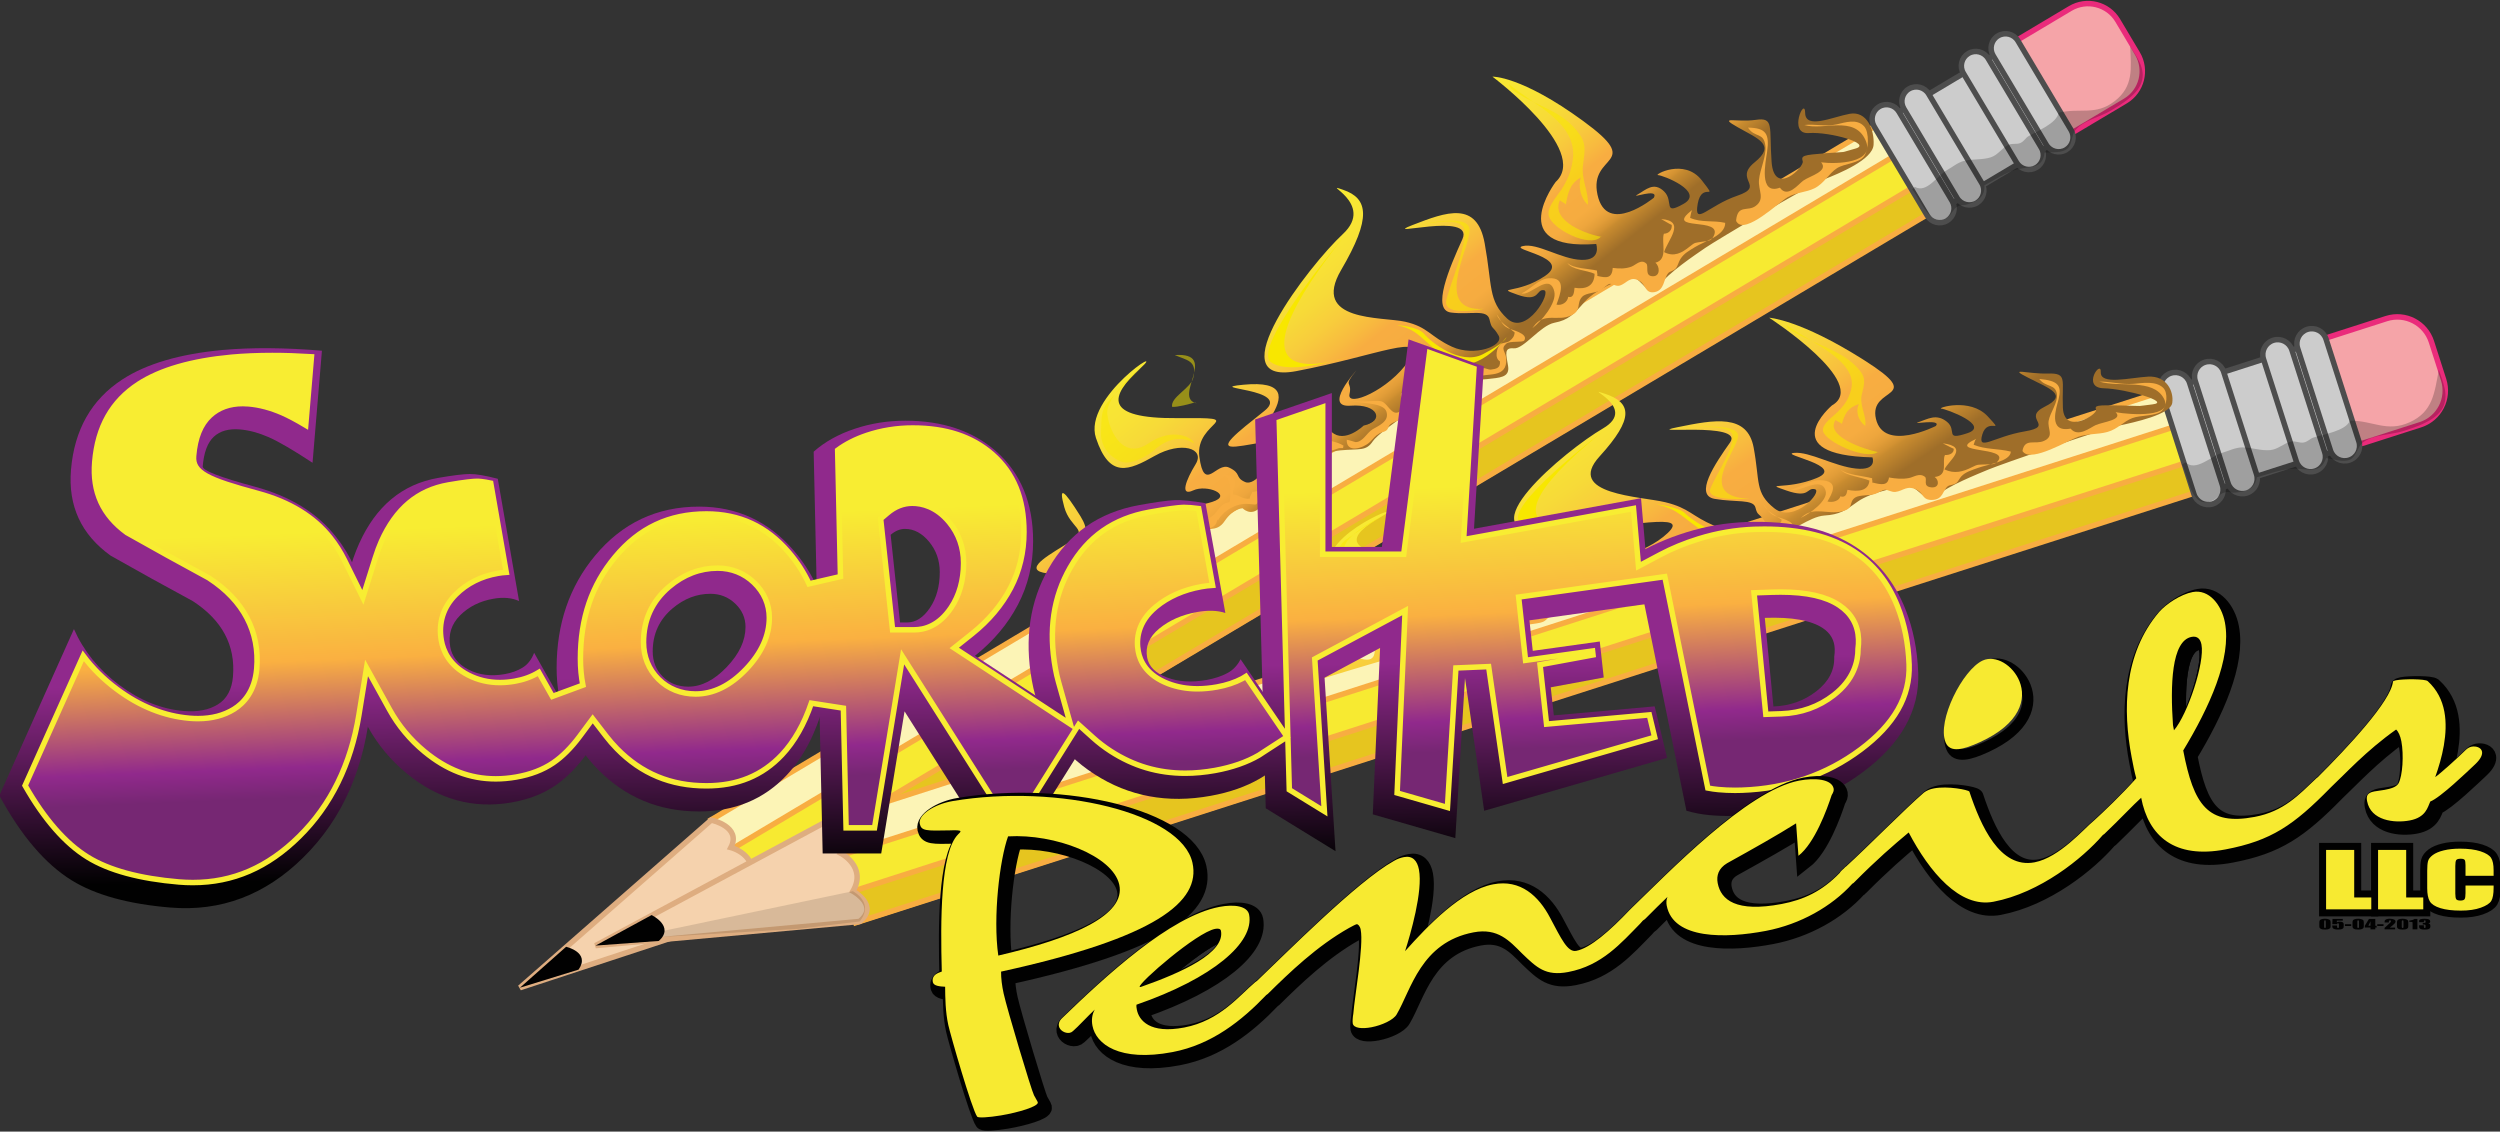 <?xml version="1.0" encoding="utf-8"?>
<!-- Generator: Adobe Illustrator 16.0.3, SVG Export Plug-In . SVG Version: 6.00 Build 0)  -->
<!DOCTYPE svg PUBLIC "-//W3C//DTD SVG 1.1 Basic//EN" "http://www.w3.org/Graphics/SVG/1.1/DTD/svg11-basic.dtd">
<svg version="1.1" baseProfile="basic" id="Layer_1" xmlns:x="http://ns.adobe.com/Extensibility/1.0/" xmlns:i="http://ns.adobe.com/AdobeIllustrator/10.0/" xmlns:graph="http://ns.adobe.com/Graphs/1.0/"
	 xmlns="http://www.w3.org/2000/svg" xmlns:xlink="http://www.w3.org/1999/xlink" xmlns:a="http://ns.adobe.com/AdobeSVGViewerExtensions/3.0/"
	 x="0px" y="0px" width="760px" height="344px" viewBox="0 0 760 344" xml:space="preserve">
<rect x="0" y="0" width="760" height="344" fill="#333333" stroke="none"/>
<g>
	<g>
		
			<rect x="194.896" y="140.915" transform="matrix(0.859 -0.512 0.512 0.859 -23.355 227.959)" fill="#FCF4B6" stroke="#F8AD41" stroke-width="1.67" width="415.163" height="30.991"/>
		<polygon fill="#E6C51F" stroke="#F8AD41" stroke-width="1.67" points="225.366,266.992 583.071,53.964 588.758,63.511 
			231.05,276.533 		"/>
		
			<rect x="191.307" y="152.107" transform="matrix(-0.859 0.512 -0.512 -0.859 827.17 87.678)" fill="#F7EA31" stroke="#F8AD41" stroke-width="1.67" width="420.426" height="11.109"/>
		<path fill="#F5D2AD" stroke="#DEAD80" stroke-width="1.67" d="M232.056,275.936l-73.991,24.324l58.133-50.95
			c0,0,9.319,1.939,5.989,8.344c0,0,8.417,2.128,5.984,10.048C228.17,267.701,236.74,270.089,232.056,275.936z"/>
		<path fill="#010101" d="M158.065,300.26l14.03-12.437c0,0,7.466,1.679,3.79,6.937L158.065,300.26z"/>
		<path fill="#F5A4A8" stroke="#EA2B7B" stroke-width="1.67" d="M649.778,16.279c2.979,4.993,1.339,11.452-3.653,14.429
			l-15.074,8.976c-4.992,2.976-11.452,1.334-14.424-3.658l-5.984-10.047c-2.977-4.996-1.335-11.452,3.657-14.427l15.069-8.979
			c4.997-2.972,11.456-1.335,14.428,3.66L649.778,16.279z"/>
		
			<rect x="577.997" y="23.251" transform="matrix(0.859 -0.512 0.512 0.859 64.392 312.644)" fill="#CCCCCC" stroke="#4D4D4D" stroke-width="1.67" width="44.442" height="32.161"/>
		<path fill="#CCCCCC" stroke="#4D4D4D" stroke-width="1.67" d="M593.427,61.069c1.242,2.081,0.558,4.773-1.527,6.013l0,0
			c-2.077,1.24-4.767,0.556-6.005-1.524l-16.163-27.131c-1.233-2.081-0.556-4.771,1.525-6.01l0,0
			c2.085-1.239,4.773-0.556,6.016,1.524L593.427,61.069z"/>
		<path fill="#CCCCCC" stroke="#4D4D4D" stroke-width="1.67" d="M602.472,55.684c1.239,2.081,0.553,4.772-1.523,6.012l0,0
			c-2.085,1.238-4.779,0.557-6.012-1.522l-16.155-27.128c-1.242-2.084-0.56-4.776,1.521-6.014l0,0
			c2.085-1.241,4.778-0.559,6.012,1.524L602.472,55.684z"/>
		<path fill="#CCCCCC" stroke="#4D4D4D" stroke-width="1.67" d="M620.559,44.915c1.238,2.079,0.556,4.769-1.525,6.008l0,0
			c-2.08,1.242-4.773,0.559-6.008-1.522l-16.162-27.129c-1.238-2.083-0.557-4.772,1.524-6.014l0,0
			c2.081-1.238,4.773-0.556,6.013,1.526L620.559,44.915z"/>
		<path fill="#CCCCCC" stroke="#4D4D4D" stroke-width="1.67" d="M629.6,39.528c1.242,2.083,0.555,4.774-1.525,6.01l0,0
			c-2.081,1.24-4.775,0.559-6.015-1.522l-16.154-27.128c-1.235-2.083-0.554-4.775,1.527-6.012l0,0
			c2.08-1.238,4.771-0.559,6.013,1.522L629.6,39.528z"/>
	</g>
	<g>
		
			<linearGradient id="SVGID_1_" gradientUnits="userSpaceOnUse" x1="461.364" y1="76.136" x2="393.262" y2="16.764" gradientTransform="matrix(0.983 0.184 -0.184 0.983 6.285 -48.1)">
			<stop  offset="0" style="stop-color:#9F6E29"/>
			<stop  offset="0.068" style="stop-color:#C88B2F"/>
			<stop  offset="0.078" style="stop-color:#D39232"/>
			<stop  offset="0.1" style="stop-color:#E29D38"/>
			<stop  offset="0.127" style="stop-color:#EEA63D"/>
			<stop  offset="0.165" style="stop-color:#F6AC40"/>
			<stop  offset="0.27" style="stop-color:#F8AD41"/>
			<stop  offset="0.317" style="stop-color:#F8BA3F"/>
			<stop  offset="0.398" style="stop-color:#F8CC3C"/>
			<stop  offset="0.487" style="stop-color:#F7DA38"/>
			<stop  offset="0.587" style="stop-color:#F8E335"/>
			<stop  offset="0.707" style="stop-color:#F8E933"/>
			<stop  offset="0.899" style="stop-color:#F8ED32"/>
			<a:midPointStop  offset="0" style="stop-color:#9F6E29"/>
			<a:midPointStop  offset="0.5" style="stop-color:#9F6E29"/>
			<a:midPointStop  offset="0.068" style="stop-color:#C88B2F"/>
			<a:midPointStop  offset="0.13" style="stop-color:#C88B2F"/>
			<a:midPointStop  offset="0.27" style="stop-color:#F8AD41"/>
			<a:midPointStop  offset="0.206" style="stop-color:#F8AD41"/>
			<a:midPointStop  offset="0.899" style="stop-color:#F8ED32"/>
		</linearGradient>
		<path fill="url(#SVGID_1_)"  a:adobe-blending-mode="multiply" d="M502.776,60.107c0,0-14.367,11.818-17.138-0.913
			c-2.767-12.731,14.492-8.658-4.376-22.427c-18.867-13.771-27.559-13.467-27.559-13.467s29.805,22.338,19.216,32.018
			c0,0-15.84,20.954,12.331,18.854c0,0,1.727,5.017-4.468,4.833c-6.202-0.186-13.509-5.274-17.88-4.184
			c-4.372,1.087,15.211,3.388,6.791,9.071c-8.421,5.684-15.381,3.167-8.421,5.684c6.969,2.517,5.634-1.803,8.102-1.354
			c2.472,0.45-5.327,14.083-11.183,8.634c-5.854-5.452-4.491-9.911-6.847-22.877c-2.347-12.967-11.532-9.618-21.977-5.552
			c-10.437,4.058,19.139-4.368,15.189,4.318c-3.947,8.692-9.452,21.489-3.479,22.262c5.98,0.768,10.993-1.146,11.734,2.125
			c0.738,3.271,0.984,1.746,2.767,4.892c1.774,3.143-7.407,6.494-14.15,3.392c-6.737-3.106-7.282-6.027-14.271-7.608
			c-6.989-1.581-28.743,0.115-19.438-15.752c9.304-15.871,8.215-21.711,0.634-24.341c-7.577-2.63,10.028,4.014-0.141,13.457
			c-10.171,9.442-38.63,46.291-14.114,41.646c24.518-4.643,40.221-12.142,34.195-3.201c-6.021,8.94-18.98,14.428-18.046,10.208
			c0.94-4.22-2.223-1.971,2.049-7.153c0,0-10.219,11.313-1.726,10.66c8.492-0.653,10.42,4.714,3.98,6.053
			c0,0-5.774,5.595-9.782,1.893c-4.01-3.704-4.84-6.019-9.908-3.151c-5.07,2.87-2.279-1.494,0.661,2.014
			c2.939,3.51,3.004,7.851-0.876,6.065c-3.875-1.787-12.59-2.825-8.5-9.117c4.088-6.292,4.581-11.346-8.119-10.13
			c-12.701,1.212,14.958,1.089,6.393,7.924c-8.563,6.833-14.569,11.424-8.668,10.87c5.899-0.551,12.571-3.129,11.571,1.018
			c-1,4.146-5.645,11.15-8.819,9.762c-3.178-1.387-1.003-2.617-4.883-4.401c-3.875-1.788-7.518,7.833-9.013-3.26
			c-1.494-11.092,16.19-11.942-6.651-11.757c-22.838,0.186-20.52-6.7-11.379-15.051c9.135-8.354-17.534,8.724-13.398,21.108
			c4.137,12.383,9.912,9.914,17.878,5.405c7.968-4.504,15.404-2.343,12.422,2.527c-2.982,4.867-4.895,9.931-0.744,7.98
			c4.156-1.951,12.275,1.416,5.797,3.486c-6.477,2.072-8.926,0.274-11.14,3.121c-2.216,2.845,1.724,2.206-0.298,4.544
			s-9.353-3.861-11.208-1.221c-1.853,2.64,0.042-1.615,0.661,2.014c0.619,3.63,1.198,8.874-5.325,5.797
			c-6.519-3.077-10.271-2.945-12.465-0.91c-2.193,2.039,5.694,14.292,0.898,6.658c-4.796-7.635,3.94-7.401-1.196-15.64
			c-5.139-8.236-6.715-9.335-4.923-2.786c1.79,6.549,7.672,6.803,2.046,10.381c-5.622,3.58-14.485,8.196-8.457,9.559
			c6.031,1.366,9.354-2.9,9.611,0.933c0.258,3.832-4.409,4.882-4.409,4.882s-4.837,0.745-2.706,1.132
			c2.129,0.384,4.646-0.237,4.646-0.237s30.762-16.606,36.706-18.775c5.942-2.168,8.735,0.232,11.332-3.625
			c2.599-3.855,5.454-3.882,5.454-3.882s2.432,2.607,5.177-0.141c2.752-2.748-0.34-0.603,2.752-2.748
			c3.088-2.146,3.619-2.049,6.854-3.086c3.242-1.034,1.83-1.832,5.112-4.483c3.284-2.651,3.92-6.594,9.824-7.146
			c5.899-0.553,7.839,0.34,9.884-2.807c2.044-3.146,22.024-16.835,27.417-18.292c5.387-1.458,3.75-0.133,7.331-0.566
			c3.572-0.432,6.964-0.359,6.348-3.988c-0.622-3.627-1.284-5.644,1.741-5.363c3.024,0.276,8.033-6.932,12.336-7.774
			c4.302-0.843,5.777-2.469,9.267-6.435c3.496-3.966,13.416-8.387,15.698-6.889c2.282,1.491,4.307,5.92,6.903,2.062
			c2.602-3.856,10.953-9.377,14.042-11.523c3.088-2.143,31.356-18.931,36.042-20.787c4.687-1.854,14.783-5.973,15.082-10.52
			c0.298-4.544-2.049-10.381-7.247-9.432c-5.197,0.952-13.505,4.855-13.553-0.292c-0.04-5.15-5.343,6.607,1.089,6.149
			c6.437-0.455,19.541,3.276,14.154,4.73c-5.396,1.458-1.452,0.819-8.782,1.383c-7.332,0.565-7.695,0.77-7.199,2.482
			c0.487,1.714-8.666,10.872-9.464,0.177c-0.786-10.694,0.895-13.636-4.84-12.782c-5.726,0.854-11.742-1.317-5.411,2.268
			c6.332,3.583,11.638,5.356,5.077,10.658c-6.561,5.303,3.561,7.138-5.263,10.138c-8.819,3-13.267,9.497-12.018,2.419
			c1.259-7.077,6.61-0.153,1.259-7.077c-5.351-6.922-14.767-1.595-13.335-1.609c1.423-0.01,14.32,5.035,7.798,8.721
			c-6.521,3.688-2.834-0.783-5.972-3.787c-3.129-3.004-5.517-0.459-8.048,0.972C495.281,60.577,504.45,56.958,502.776,60.107z"/>
		<path opacity="0.55" fill="#F8E700"  a:adobe-blending-mode="overlay" d="M350.351,137.291c0,0-5.949,4.548-9.625,3.009
			c-3.673-1.538-6.173-4.838-6.001-8.77c0.172-3.932-0.188-6.55,2.018-9.249c2.206-2.702,9.838-10.22,9.838-10.22
			s-10.624,8.374-9.958,13.877c0.669,5.507,5.028,13.967,12.5,8.855c7.472-5.111,13.625-1.692,13.864,0.051
			C362.986,134.844,357.584,130.435,350.351,137.291z"/>
		<path fill="#F8E700" d="M408.085,72.508c0,0-27.712,33.032-21.76,37.547c5.944,4.514,24.43-1.934,24.43-1.934
			S366.851,124.812,408.085,72.508z"/>
		<path opacity="0.57" fill="#F8E700"  a:adobe-blending-mode="overlay" d="M430.913,68.576c0,0,16.106-4.343,15.848,1.557
			c-0.254,5.9-11.161,24.809,4.327,23.746c0,0-12.687,2.72-11.389-2.699c1.299-5.422,7.251-19.028,5.029-22.278
			C442.506,65.652,430.913,68.576,430.913,68.576z"/>
		<path fill="#F8E700"  a:adobe-blending-mode="softLight" d="M424.675,98.837c0,0,6.443,0.361,8.275,2.685
			c1.826,2.325,10.924,9.694,17.811,6.173c6.893-3.524,7.203-5.166,7.203-5.166s-9.783,12.891-18.211,6.497
			C431.324,102.632,431.458,100.392,424.675,98.837z"/>
		<path fill="#F8AD41"  a:adobe-blending-mode="multiply" d="M370.204,158.285c1.693-3.117,5.597-5.339,9.152-5.095
			c3.604,0.249,1.928,0.638,4.085-2.042c1.478-1.831,3.006-1.115,5.104-1.954c1.443-0.578,3.854-2.03,4.871-2.988
			c1.375-1.294,2.366-3.572,3.814-4.876c1.467-1.321,3.149-2.276,4.884-3.318c1.634-0.98,3.169-1.04,4.774-1.731
			c0.271-0.118,1.044-0.031,1.391-0.071c0-0.099,0.102-0.633,0.137-0.728c-2.023-1.339-4.491-1.276-6.508-2.478
			c-1.726-1.03-3.085-2.833-5.005-3.41c1.778,0.002,3.859,2.5,4.166,4.186c0.468,2.596-1.388,2.777-2.959,3.956
			c-1.364,1.022-2.126,3.367-4.706,2.528c-1.981-0.643-2.448-2.681-5.299-2.99c3.277,1.533,5.754,6.293,2.713,8.971
			c-4.395-0.367-5.853,3.016-10.147,3.292c-0.137,0.679-0.75,1.22-0.756,2.034c-2.071,0.344-3.105-1.138-5.057-1.24
			c-0.375-1.631,1.151-3.287,0.345-4.714c-0.713-1.268-3.282-1.675-4.369-1.153c2.243,0.142,2.851,1.353,3.063,3.188
			c0.121,1.057,0.24,4.15-0.144,5.021c-3.006,0.387-3.385,2.833-5.202,4.226c-2.92,2.238-4.291-0.65-7.114,0.077
			c-0.806,3.236-0.862,5.362-4.506,5.973c-3.38,0.57-6.047-0.946-8.835-2.592c2.214,0.284,4.856,2.788,5.791,4.563
			c1.407,2.67,1.465,5.93,5.171,2.59c1.979-1.785,2.411-4.625,4.585-5.993c2.159-1.357,5.895,0.063,6.375-3.5
			c0.357,0.101,0.371-0.063,0.559-0.225"/>
		<path fill="#F8AD41"  a:adobe-blending-mode="multiply" d="M411.783,134.367c2.331,0.354,3.674-2.772,5.464-3.853
			c1.774-1.067,5.218-2.402,4.218-5.39c-1.383-4.121-14.553-1.202-12.775-5.977c-0.008,4.727,8.978,2.063,11.349,2.891
			c1.822,0.638,2.919,4.16,5.061,3.297c2.705-1.089,0.318-4.222,0.838-5.831c3.142,0.302,7.658-1.609,9.957-3.894
			c4.778-4.75-1.572-5.539-1.824-9.54c0.558,3.438,7.449,4.852,6.18,8.104c1.911,0.568,2.032-1.531,3.431-1.934
			c1.545-0.443,3.335,0.744,4.912,0.651c0.701-0.042,1.472-0.885,2.226-0.964c0.795-0.083,1.654,0.52,2.472,0.422
			c1.546-0.182,2.904-0.498,2.687-2.499c-1.727-0.962-1.009-4.116,0.152-5.202c0.501-0.469,2.036-0.385,2.831-1.022
			c0.879-0.71,1.428-1.431,1.492-2.565c-1.879-1.622-4.564-2.978-5.468-5.498c1.439,1.717,1.355,3.177,3.484,4.22
			c0.96,0.467,6.246,1.58,4.919,3.706c-0.476,0.76-4.402,0.012-5.513,1.012c-1.802,1.627-0.141,2.289,0.009,4.518
			c0.407,6.168-5.867,4.227-9.069,5.6c-1.001,0.432-0.443,1.054-1.88,1.416c-1.012,0.255-2.007-0.283-3.117,0.056
			c-1.802,0.548-3.83,2.119-5.58,2.916c-2.943,1.335-6.146,2.74-8.682,4.742c-1.178,0.927-1.823,2.295-3,3.197
			c-1.444,1.104-2.728,1.111-3.933,2.087c-0.52,0.419-0.557,1.311-1.104,1.766c-0.727,0.606-1.407,0.481-2.174,0.946
			c-1.536,0.931-1.75,1.556-2.964,2.693c-2.028,1.898-7.153,3.416-6.972-0.76c1.249,0.211,2.178,0.691,3.467,0.891"/>
		<path fill="#F8AD41"  a:adobe-blending-mode="multiply" d="M465.843,99.759c2.477-1.851,7.561-7.601,6.649-11.212
			c-1.512-5.964-7.331,1.638-9.952,0.627c2.694-1.202,5.161-4.337,8.19-4.575c5.782-0.454,3.524,4.966,2.439,7.997
			c1.533,0.417,3.403-0.718,3.564-2.361c1.702,0.459,1.774-1.396,1.928-2.752c3.157,0.522,6.013-0.28,6.094-4.24
			c-2.218-1.097-6.949-1.147-8.283-3.321c2.004,1.816,6.384,1.68,9.029,2.337c-0.098,0.546,0.233,1.007,0.071,1.619
			c2.662,0.623,4.492,0.899,4.694-2.432c2,0.254,3.803,0.314,5.697-0.389c1.344-0.498,2.908-2.448,4.51-0.937
			c0.842,0.796-0.666,3.84,2.02,3.865c2.307,0.022,2.105-3.046,0.741-4.114c4.013-1.005,1.727-6.213,2.581-8.811
			c1.501-0.06,2.537-1.123,2.396-2.675c-1.104-0.488-2.116-1.221-3.218-1.785c7.742,0.5,1.932,6.482,0.903,10.045
			c2.943,1.565,5.388,0.256,7.693-1.623c1.832-1.49,1.698-1.156,3.905-1.541c1.387-0.244,2.584-0.014,3.427-1.623
			c3.267-6.224-15.478-1.22-6.5-7.992c-0.396,0.633-0.415,1.625-0.621,2.367c3.427,1.541,7.024,0.667,10.666,1.52
			c0.075,3.851-6.344,5.601-9.098,7.311c-1.771,1.104-3.38,1.87-4.528,3.69c-0.565,0.899-0.766,2.075-1.392,2.833
			c-0.689,0.833-1.842,0.857-2.334,1.476c-1.444,1.815-1.073,5.23-4.171,5.75c-2.822,0.472-2.625-2.23-4.398-3.325
			c-3.029-1.867-3.925,0.708-6.214,1.349c-1.098,0.311-2.315-0.703-3.018-0.536c-0.734,0.172-1.894,1.419-2.608,1.858
			c-1.633,1.015-4.505,0.805-5.698,2.041c-1.936,1.998-0.008,4.136-3.451,5.73c-4.069,1.883-8.122-1.157-11.34,3.335"/>
		<path opacity="0.57" fill="#F8E700"  a:adobe-blending-mode="overlay" d="M458.668,25.499c7.203,6.287,21.135,11.72,19.442,23.183
			c-0.553,3.73-1.569,6.026-3.497,9.019c-1.246,1.932-4.334,5.222-3.818,7.791c0.827,4.109,12.634,9.985,15.791,6.537
			c-0.028,0.032,1.04-0.123,0.379-0.02c-4.48-0.686-15.634-4.763-12.771-11.169c0.517,0.557,1.354,0.784,1.843,1.313
			c0.605-3.537,1.189-6.293,4.5-8.194c-0.811,2.806-0.02,6.295,2.157,8.285c0.355-3.912-2.048-7.638-1.46-12.126
			c0.634-4.791,1.158-6.784-2.121-10.696c-5.398-6.434-13.879-7.71-19.856-12.537"/>
		<path fill="#F8AD41"  a:adobe-blending-mode="multiply" d="M527.786,66.915c0.532-4.839,3.488-2.514,5.92-4.294
			c2.976-2.175,0.729-4.747,1.032-7.972c0.294-3.214,2.283-7.078,1.943-10.275c-0.46-4.325-3.258-2.348-5.282-5.579
			c5.564,0.077,6.549,1.945,5.799,7.374c-0.42,3.011-2.674,13.287,3.903,10.886c2.287,3.327,5.613-1.068,7.073-2.125
			c2.008-1.456,7.823-2.853,5.452-5.583c4.54,0.608,16.693,0.288,13.469-6.799c-3.429-7.543-12.647-2.789-18.567-4.541
			c3.073-0.404,6.36,0.571,9.783-0.196c2.634-0.587,6.154-1.847,8.392,0.607c1.574,1.728,1.456,7.044,0,9.057
			c-1.624,2.243-6.027,2.214-8.238,3.638c-2.504,1.606-3.927,4.692-6.887,6.142c-2.582,1.264-5.541,1.194-8.153,2.709
			c-2.626,1.525-12.84,11.4-15.437,7.53C527.818,67.338,527.754,67.144,527.786,66.915"/>
	</g>
	<g>
		
			<rect x="246.13" y="183.193" transform="matrix(0.952 -0.306 0.306 0.952 -38.832 150.377)" fill="#FCF4B6" stroke="#F8AD41" stroke-width="1.67" width="429.58" height="32.069"/>
		<polygon fill="#E6C51F" stroke="#F8AD41" stroke-width="1.67" points="256.641,269.552 666.828,137.913 670.336,148.859 
			260.15,280.501 		"/>
		
			<rect x="242.153" y="194.517" transform="matrix(-0.952 0.306 -0.306 -0.952 958.545 250.493)" fill="#F7EA31" stroke="#F8AD41" stroke-width="1.67" width="435.029" height="11.499"/>
		<path fill="#F5D2AD" stroke="#DEAD80" stroke-width="1.67" d="M261.304,280.13l-80.255,7.328l70.456-37.863
			c0,0,8.948,4.118,4.099,9.808c0,0,7.99,4.105,3.7,11.518C259.304,270.92,267.387,275.315,261.304,280.13z"/>
		<path fill="#010101" d="M181.048,287.458l17.038-9.28c0,0,7.137,3.428,2.208,7.867L181.048,287.458z"/>
		<path fill="#F5A4A8" stroke="#EA2B7B" stroke-width="1.67" d="M742.853,115.419c1.834,5.729-1.319,11.862-7.045,13.699
			l-17.283,5.547c-5.728,1.838-11.864-1.314-13.695-7.041l-3.692-11.521c-1.848-5.729,1.309-11.86,7.035-13.698l17.284-5.547
			c5.73-1.837,11.858,1.314,13.698,7.041L742.853,115.419z"/>
		
			<rect x="664.525" y="110.505" transform="matrix(0.952 -0.306 0.306 0.952 -5.962 216.208)" fill="#CCCCCC" stroke="#4D4D4D" stroke-width="1.67" width="45.981" height="33.277"/>
		<path fill="#CCCCCC" stroke="#4D4D4D" stroke-width="1.67" d="M675.618,147.484c0.766,2.385-0.549,4.94-2.935,5.708l0,0
			c-2.389,0.764-4.94-0.548-5.711-2.934l-9.984-31.111c-0.764-2.387,0.548-4.941,2.935-5.708l0,0
			c2.394-0.766,4.945,0.546,5.71,2.933L675.618,147.484z"/>
		<path fill="#CCCCCC" stroke="#4D4D4D" stroke-width="1.67" d="M685.989,144.155c0.767,2.39-0.548,4.941-2.936,5.709l0,0
			c-2.388,0.765-4.943-0.547-5.711-2.937l-9.983-31.107c-0.763-2.389,0.549-4.944,2.936-5.71l0,0
			c2.389-0.764,4.944,0.548,5.71,2.936L685.989,144.155z"/>
		<path fill="#CCCCCC" stroke="#4D4D4D" stroke-width="1.67" d="M706.724,137.499c0.771,2.388-0.543,4.942-2.935,5.709l0,0
			c-2.389,0.766-4.936-0.547-5.702-2.934l-9.983-31.11c-0.768-2.385,0.547-4.942,2.927-5.707l0,0
			c2.392-0.768,4.948,0.547,5.711,2.932L706.724,137.499z"/>
		<path fill="#CCCCCC" stroke="#4D4D4D" stroke-width="1.67" d="M717.096,134.173c0.771,2.385-0.544,4.942-2.935,5.706l0,0
			c-2.383,0.766-4.945-0.546-5.702-2.936l-9.993-31.109c-0.757-2.387,0.557-4.942,2.935-5.706l0,0
			c2.389-0.766,4.945,0.546,5.711,2.934L717.096,134.173z"/>
	</g>
	<g>
		
			<linearGradient id="SVGID_2_" gradientUnits="userSpaceOnUse" x1="565.744" y1="107.085" x2="484.776" y2="36.495" gradientTransform="matrix(0.968 0.25 -0.25 0.968 10.893 -70.006)">
			<stop  offset="0" style="stop-color:#9F6E29"/>
			<stop  offset="0.068" style="stop-color:#C88B2F"/>
			<stop  offset="0.078" style="stop-color:#D39232"/>
			<stop  offset="0.1" style="stop-color:#E29D38"/>
			<stop  offset="0.127" style="stop-color:#EEA63D"/>
			<stop  offset="0.165" style="stop-color:#F6AC40"/>
			<stop  offset="0.27" style="stop-color:#F8AD41"/>
			<stop  offset="0.317" style="stop-color:#F8BA3F"/>
			<stop  offset="0.398" style="stop-color:#F8CC3C"/>
			<stop  offset="0.487" style="stop-color:#F7DA38"/>
			<stop  offset="0.587" style="stop-color:#F8E335"/>
			<stop  offset="0.707" style="stop-color:#F8E933"/>
			<stop  offset="0.899" style="stop-color:#F8ED32"/>
			<a:midPointStop  offset="0" style="stop-color:#9F6E29"/>
			<a:midPointStop  offset="0.5" style="stop-color:#9F6E29"/>
			<a:midPointStop  offset="0.068" style="stop-color:#C88B2F"/>
			<a:midPointStop  offset="0.13" style="stop-color:#C88B2F"/>
			<a:midPointStop  offset="0.27" style="stop-color:#F8AD41"/>
			<a:midPointStop  offset="0.206" style="stop-color:#F8AD41"/>
			<a:midPointStop  offset="0.899" style="stop-color:#F8ED32"/>
		</linearGradient>
		<path fill="url(#SVGID_2_)"  a:adobe-blending-mode="multiply" d="M588.508,129.496c0,0-15.824,8.049-18.219-2.146
			c-2.396-10.196,15.815-5.567-3.682-17.921c-19.502-12.35-28.772-12.837-28.772-12.837s30.78,19.971,19.074,26.663
			c0,0-17.791,15.078,12.311,15.786c0,0,1.622,4.068-4.973,3.407c-6.596-0.661-14.161-5.254-18.863-4.765
			c-4.702,0.488,16.058,3.92,6.843,7.666c-9.218,3.747-16.528,1.196-9.218,3.747c7.312,2.55,6.077-0.94,8.687-0.385
			c2.613,0.558-6.291,10.579-12.287,5.825c-6.001-4.757-4.355-8.131-6.299-18.478c-1.936-10.343-11.864-8.488-23.171-6.182
			c-11.3,2.309,20.578-1.82,15.992,4.654c-4.588,6.47-11.008,16.027-4.673,17.128c6.335,1.103,11.754,0.024,12.4,2.645
			c0.652,2.622,0.983,1.447,2.737,4.061c1.758,2.608-8.174,4.461-15.224,1.472c-7.044-2.994-7.496-5.322-14.871-7.145
			c-7.38-1.821-30.623-2.308-20.018-13.951c10.602-11.644,9.694-16.308,1.734-18.999c-7.96-2.69,10.509,3.978-0.738,10.519
			c-11.246,6.542-43.176,33.01-16.852,31.421c26.325-1.588,43.378-6.149,36.567,0.347c-6.808,6.494-20.849,9.707-19.671,6.482
			c1.186-3.222-2.282-1.727,2.496-5.425c0,0-11.38,8.002-2.303,8.197c9.072,0.198,10.896,4.559,3.972,5.068
			c0,0-6.392,3.898-10.501,0.669c-4.109-3.236-4.891-5.114-10.415-3.295c-5.53,1.823-2.367-1.361,0.613,1.633
			c2.979,2.992,2.862,6.396-1.194,4.67c-4.053-1.718-13.291-3.259-8.662-7.843c4.629-4.585,5.372-8.496-8.21-8.607
			c-13.578-0.111,15.888,2.103,6.468,6.737c-9.42,4.632-16.018,7.726-9.71,7.786c6.311,0.061,13.529-1.399,12.283,1.759
			c-1.25,3.17-6.501,8.259-9.823,6.908c-3.323-1.351-0.952-2.134-5.009-3.852c-4.052-1.723-8.352,5.5-9.46-3.307
			c-1.104-8.806,17.771-7.995-6.572-9.755c-24.337-1.76-21.566-6.956-11.466-12.73c10.103-5.776-19.062,5.363-15.197,15.401
			c3.871,10.04,10.13,8.588,18.815,5.724c8.686-2.857,16.513-0.547,13.121,3.014c-3.388,3.561-5.648,7.362-1.137,6.186
			c4.508-1.177,13.009,2.129,6.021,3.21s-9.521-0.527-12.005,1.516c-2.484,2.041,1.742,1.867-0.516,3.533
			c-2.26,1.661-9.799-3.803-11.889-1.896c-2.089,1.912,0.117-1.258,0.622,1.633c0.5,2.892,0.883,7.045-5.928,4.094
			c-6.815-2.952-10.815-3.162-13.243-1.751c-2.428,1.412,5.444,11.659,0.669,5.283c-4.779-6.371,4.517-5.464-0.597-12.339
			c-5.113-6.88-6.747-7.863-5.121-2.594c1.621,5.278,7.875,5.964,1.726,8.295c-6.146,2.335-15.787,5.21-9.424,6.778
			c6.363,1.573,10.093-1.491,10.198,1.528c0.105,3.025-4.911,3.457-4.911,3.457s-5.187,0.182-2.928,0.661
			c2.249,0.479,4.955,0.197,4.955,0.197s33.499-10.428,39.926-11.63c6.424-1.201,9.296,0.911,12.231-1.888
			c2.939-2.806,5.979-2.588,5.979-2.588s2.477,2.246,5.521,0.322c3.049-1.919-0.334-0.5,3.049-1.919
			c3.384-1.421,3.948-1.304,7.444-1.845c3.493-0.539,2.028-1.277,5.641-3.079c3.61-1.808,4.46-4.836,10.771-4.775
			c6.315,0.061,8.339,0.92,10.658-1.375c2.314-2.29,24.198-11.335,30.003-12.026c5.806-0.692,4.004,0.21,7.838,0.171
			c3.827-0.042,7.437,0.296,6.937-2.595c-0.504-2.891-1.121-4.52,2.088-4.053c3.21,0.471,8.863-4.752,13.48-5.054
			c4.622-0.298,6.263-1.449,10.158-4.261c3.891-2.814,14.662-5.448,17.026-4.087c2.366,1.362,4.33,4.996,7.262,2.192
			c2.94-2.801,12.078-6.424,15.456-7.844c3.388-1.422,34.237-12.202,39.31-13.265c5.073-1.06,16.014-3.441,16.529-6.974
			c0.512-3.532-1.729-8.296-7.311-7.986c-5.577,0.311-14.598,2.672-14.421-1.361c0.178-4.032-5.985,4.727,0.887,4.906
			c6.881,0.177,20.679,4.193,14.873,4.884c-5.808,0.689-1.582,0.52-9.412,0.348c-7.834-0.169-8.23-0.041-7.782,1.341
			c0.443,1.381-9.711,7.787-10.086-0.649c-0.375-8.435,1.544-10.597-4.601-10.41c-6.144,0.193-12.453-2.011-5.863,1.322
			c6.589,3.333,12.161,5.164,4.94,8.767c-7.22,3.603,3.479,5.884-6.045,7.497c-9.53,1.611-14.551,6.323-12.909,0.891
			c1.649-5.434,7.045,0.43,1.649-5.434c-5.399-5.865-15.662-2.481-14.138-2.373c1.517,0.111,15.033,5.133,7.924,7.476
			c-7.102,2.343-2.979-0.851-6.19-3.464c-3.202-2.61-5.863-0.818-8.621,0.092C580.499,129.237,590.427,127.168,588.508,129.496z"/>
		<path opacity="0.55" fill="#F8E700"  a:adobe-blending-mode="overlay" d="M422.751,177.184c0,0-6.536,3.064-10.392,1.553
			c-3.847-1.509-6.363-4.303-6.009-7.368c0.355-3.06,0.089-5.139,2.557-7.069c2.468-1.929,10.924-7.177,10.924-7.177
			s-11.686,5.666-11.215,10.031c0.473,4.363,4.752,11.349,12.93,7.974c8.186-3.375,14.589-0.188,14.771,1.197
			C436.316,176.324,430.756,172.419,422.751,177.184z"/>
		<path fill="#F8E700" d="M487.09,131.298c0,0-30.97,23.54-24.828,27.57c6.142,4.028,26.114,0.526,26.114,0.526
			S440.873,168.792,487.09,131.298z"/>
		<path opacity="0.57" fill="#F8E700"  a:adobe-blending-mode="overlay" d="M511.576,130.124c0,0,17.347-2.054,16.814,2.541
			c-0.527,4.595-12.976,18.485,3.573,18.949c0,0-13.63,1.069-12.009-3.064c1.616-4.133,8.549-14.29,6.323-17.018
			C524.052,128.804,511.576,130.124,511.576,130.124z"/>
		<path fill="#F8E700"  a:adobe-blending-mode="softLight" d="M503.607,153.287c0,0,6.851,0.821,8.698,2.794
			c1.85,1.972,11.218,8.5,18.71,6.317c7.497-2.184,7.893-3.442,7.893-3.442s-10.981,9.275-19.68,3.567
			C510.527,156.816,510.769,155.074,503.607,153.287z"/>
		<path fill="#F8AD41"  a:adobe-blending-mode="multiply" d="M442.982,195.27c1.939-2.295,6.193-3.706,9.969-3.222
			c3.835,0.495,2.028,0.661,4.443-1.254c1.657-1.315,3.259-0.621,5.521-1.105c1.568-0.331,4.197-1.266,5.323-1.935
			c1.52-0.896,2.681-2.599,4.278-3.497c1.621-0.915,3.451-1.521,5.347-2.19c1.783-0.628,3.42-0.548,5.162-0.955
			c0.29-0.069,1.112,0.061,1.484,0.061c0.008-0.08,0.137-0.488,0.177-0.558c-2.097-1.217-4.73-1.379-6.823-2.483
			c-1.798-0.952-3.16-2.476-5.186-3.087c1.899,0.151,4.009,2.28,4.255,3.627c0.386,2.069-1.594,2.058-3.319,2.848
			c-1.5,0.686-2.411,2.46-5.129,1.588c-2.077-0.668-2.484-2.305-5.514-2.782c3.425,1.468,5.86,5.404,2.496,7.242
			c-4.66-0.652-6.363,1.872-10.951,1.735c-0.178,0.516-0.855,0.887-0.896,1.523c-2.219,0.101-3.259-1.145-5.331-1.391
			c-0.331-1.311,1.368-2.477,0.572-3.662c-0.709-1.053-3.424-1.584-4.604-1.262c2.383,0.295,2.976,1.29,3.12,2.75
			c0.09,0.835,0.082,3.266-0.365,3.916c-3.223,0.052-3.73,1.932-5.73,2.875c-3.211,1.504-4.541-0.871-7.582-0.537
			c-1,2.464-1.153,4.126-5.061,4.304c-3.625,0.161-6.4-1.251-9.299-2.767c2.343,0.403,5.053,2.581,5.972,4.049
			c1.38,2.209,1.303,4.762,5.396,2.46c2.185-1.235,2.766-3.411,5.145-4.307c2.363-0.884,6.275,0.539,6.944-2.206
			c0.375,0.109,0.399-0.021,0.604-0.134"/>
		<path fill="#F8AD41"  a:adobe-blending-mode="multiply" d="M488.324,180.019c2.468,0.477,4.032-1.859,5.992-2.557
			c1.936-0.687,5.661-1.444,4.726-3.867c-1.294-3.339-15.452-2.158-13.348-5.744c-0.218,3.699,9.478,2.365,11.965,3.212
			c1.912,0.646,2.927,3.497,5.246,3c2.932-0.625,0.524-3.276,1.146-4.49c3.33,0.495,8.226-0.624,10.779-2.22
			c5.302-3.317-1.432-4.467-1.525-7.616c0.443,2.736,7.719,4.417,6.223,6.854c2.016,0.607,2.242-1.024,3.743-1.225
			c1.669-0.216,3.523,0.861,5.209,0.921c0.747,0.022,1.605-0.569,2.411-0.569c0.848,0,1.739,0.544,2.614,0.534
			c1.653-0.012,3.121-0.146,2.968-1.732c-1.791-0.895-0.888-3.306,0.395-4.056c0.553-0.327,2.186-0.133,3.061-0.562
			c0.965-0.485,1.582-1.002,1.702-1.886c-1.936-1.425-4.733-2.711-5.585-4.759c1.46,1.464,1.303,2.599,3.528,3.594
			c0.997,0.448,6.58,1.76,5.076,3.31c-0.54,0.557-4.693-0.36-5.92,0.333c-1.987,1.124-0.245,1.778-0.184,3.537
			c0.164,4.861-6.441,2.819-9.904,3.628c-1.089,0.251-0.518,0.786-2.069,0.949c-1.089,0.117-2.125-0.391-3.322-0.215
			c-1.944,0.275-4.175,1.34-6.078,1.814c-3.192,0.8-6.66,1.633-9.451,2.986c-1.299,0.63-2.041,1.646-3.34,2.257
			c-1.577,0.736-2.943,0.641-4.274,1.302c-0.572,0.287-0.653,0.979-1.258,1.291c-0.799,0.42-1.517,0.258-2.354,0.561
			c-1.678,0.601-1.932,1.076-3.274,1.858c-2.242,1.318-7.774,2.076-7.396-1.178c1.322,0.274,2.289,0.727,3.656,0.984"/>
		<path fill="#F8AD41"  a:adobe-blending-mode="multiply" d="M547.43,157.446c2.721-1.242,8.382-5.318,7.568-8.22
			c-1.348-4.794-7.876,0.669-10.626-0.341c2.924-0.715,5.689-2.965,8.924-2.897c6.178,0.131,3.54,4.18,2.25,6.464
			c1.622,0.451,3.661-0.28,3.896-1.552c1.798,0.501,1.955-0.944,2.183-1.993c3.342,0.674,6.415,0.283,6.673-2.81
			c-2.314-1.044-7.348-1.478-8.678-3.292c2.061,1.591,6.73,1.846,9.516,2.585c-0.123,0.419,0.211,0.808,0,1.272
			c2.815,0.709,4.755,1.079,5.114-1.512c2.125,0.369,4.032,0.564,6.089,0.171c1.452-0.277,3.202-1.673,4.848-0.357
			c0.857,0.695-0.88,2.95,1.983,3.196c2.452,0.208,2.371-2.209,0.969-3.159c4.314-0.453,2.111-4.717,3.132-6.68
			c1.594,0.079,2.746-0.667,2.666-1.895c-1.154-0.474-2.198-1.131-3.348-1.664c8.231,1.034,1.774,5.233,0.525,7.936
			c3.063,1.47,5.726,0.651,8.267-0.626c2.016-1.015,1.858-0.764,4.225-0.883c1.492-0.073,2.76,0.208,3.727-0.982
			c3.747-4.599-16.437-2.246-6.576-6.799c-0.452,0.463-0.521,1.237-0.77,1.804c3.583,1.489,7.451,1.108,11.303,2.078
			c-0.09,3.02-7.013,3.853-10.014,4.962c-1.936,0.718-3.687,1.181-4.987,2.51c-0.643,0.657-0.903,1.56-1.605,2.103
			c-0.77,0.593-2.001,0.517-2.552,0.958c-1.617,1.303-1.372,4.005-4.695,4.153c-3.024,0.133-2.696-1.966-4.541-2.965
			c-3.145-1.716-4.209,0.224-6.677,0.534c-1.187,0.149-2.436-0.746-3.193-0.669c-0.791,0.073-2.08,0.949-2.864,1.238
			c-1.782,0.653-4.826,0.251-6.157,1.119c-2.149,1.399-0.19,3.234-3.928,4.196c-4.415,1.135-8.594-1.583-12.222,1.663"/>
		<path opacity="0.57" fill="#F8E700"  a:adobe-blending-mode="overlay" d="M543.029,98.726
			c7.396,5.522,22.002,10.936,19.694,19.767c-0.75,2.873-1.936,4.587-4.117,6.766c-1.406,1.407-4.842,3.727-4.407,5.779
			c0.701,3.287,13.02,8.869,16.537,6.434c-0.032,0.023,1.117-0.009,0.407,0.016c-4.742-0.911-16.448-5.03-13.118-9.807
			c0.521,0.478,1.412,0.728,1.907,1.179c0.8-2.716,1.541-4.822,5.154-6.037c-0.992,2.13-0.307,4.927,1.936,6.667
			c0.549-3.033-1.851-6.148-1.024-9.611c0.879-3.698,1.524-5.217-1.803-8.549c-5.463-5.489-14.448-7.194-20.602-11.471"/>
		<path fill="#F8AD41"  a:adobe-blending-mode="multiply" d="M614.855,136.909c0.775-3.744,3.823-1.678,6.496-2.867
			c3.264-1.456,0.985-3.656,1.441-6.154c0.459-2.492,2.749-5.349,2.523-7.881c-0.298-3.422-3.371-2.107-5.389-4.807
			c5.933,0.528,6.897,2.068,5.86,6.254c-0.576,2.322-3.431,10.178,3.683,8.845c2.289,2.797,6.023-0.367,7.628-1.072
			c2.199-0.972,8.456-1.579,6.05-3.916c4.815,0.857,17.775,1.621,14.653-4.197c-3.329-6.189-13.352-3.236-19.588-5.103
			c3.293-0.058,6.757,0.978,10.435,0.665c2.826-0.241,6.633-0.932,8.911,1.174c1.605,1.483,1.251,5.632-0.394,7.088
			c-1.833,1.62-6.517,1.23-8.938,2.158c-2.736,1.05-4.387,3.345-7.605,4.232c-2.811,0.775-5.959,0.472-8.806,1.444
			c-2.863,0.974-14.174,7.849-16.775,4.604C614.872,137.244,614.809,137.087,614.855,136.909"/>
	</g>
	<path opacity="0.22" fill="#010101"  a:adobe-blending-mode="multiply" d="M664.352,140.516c3.194,3.024,7.771-1.873,11.259-2.882
		c1.919-0.547,3.88-1.606,6.04-1.623c2.709-0.021,5.662,1.078,8.46,0.826c2.492-0.223,4.113-2.125,6.429-2.604
		c1.258-0.26,2.564,0.526,3.773,0.292c1.271-0.244,1.968-1.175,2.916-1.49c2.968-0.992,9.903-1.985,11.135-5.155
		c6.983-0.082,11.218,3.667,18.211,0.472c7.031-3.212,7.5-8.912,8.83-15.929c0.961,3.137,3.537,8.103,0.806,12.203
		c-2.281,3.437-7.906,5.231-11.415,6.367c-3.835,1.238-9.335,1.021-12.561,3.59c-1.478,1.18-1.921,4.112-3.687,5.068
		c-2.041,1.098-5.187-0.1-7.411-0.396c-1.719,4.976-5.508,3.167-9.598,3.236c-3.969,0.069-7.669,1.592-11.461,2.597
		c-0.58,3.647-3.343,4.388-6.472,4.657c-2.062,0.179-1.888-0.572-3.844,0.131c-0.907,0.329-1.919,1.76-3.071,2.281
		c-6.535,2.938-7.179-6.651-9.315-10.975"/>
	<path opacity="0.22" fill="#010101"  a:adobe-blending-mode="multiply" d="M582.084,56.795c3.613,2.118,6.811-3.417,9.835-5.105
		c1.661-0.924,3.258-2.331,5.267-2.81c2.504-0.604,5.484-0.218,8.024-1.058c2.266-0.746,3.363-2.86,5.403-3.804
		c1.114-0.512,2.5-0.066,3.574-0.542c1.128-0.502,1.571-1.519,2.383-2.015c2.544-1.559,8.771-3.979,9.233-7.188
		c6.465-1.583,11.204,0.988,17.01-3.49c5.835-4.498,5.049-9.894,4.762-16.695c1.574,2.704,5.033,6.762,3.381,11.159
		c-1.371,3.683-6.211,6.56-9.227,8.372c-3.292,1.976-8.444,2.964-10.88,6.046c-1.125,1.414-0.904,4.232-2.336,5.499
		c-1.652,1.462-4.834,1.029-6.968,1.234c-0.519,4.991-4.439,4.129-8.218,5.077c-3.67,0.916-6.779,3.13-10.081,4.879
		c0.249,3.512-2.158,4.798-5.005,5.72c-1.88,0.613-1.871-0.121-3.541,0.954c-0.773,0.5-1.398,2.048-2.358,2.778
		c-5.437,4.14-8.102-4.629-11.021-8.182"/>
	<path opacity="0.12" fill="#010101"  a:adobe-blending-mode="multiply" d="M259.304,270.92l-69.833,14.606l53.266-3.18
		l18.568-2.217C261.304,280.13,266.149,275.089,259.304,270.92z"/>
</g>
<g>
	<linearGradient id="SVGID_3_" gradientUnits="userSpaceOnUse" x1="56.283" y1="208.344" x2="57.397" y2="268.461">
		<stop  offset="0" style="stop-color:#90298C"/>
		<stop  offset="1" style="stop-color:#010101"/>
		<a:midPointStop  offset="0" style="stop-color:#90298C"/>
		<a:midPointStop  offset="0.5" style="stop-color:#90298C"/>
		<a:midPointStop  offset="1" style="stop-color:#010101"/>
	</linearGradient>
	<path fill="url(#SVGID_3_)" d="M112.768,213.318c-1.647,19.663-8.494,35.434-20.536,47.318
		c-11.597,11.46-25.082,16.545-40.459,15.259c-12.815-1.072-22.806-3.839-29.97-8.271c-8.049-4.972-15.38-13.569-21.995-25.787
		l22.671-50.596c2.948,6.693,7.557,12.376,13.826,17.045c6.267,4.67,12.782,7.29,19.549,7.855c4.205,0.355,7.666-0.314,10.39-2.008
		c2.72-1.686,4.248-4.514,4.583-8.478c0.79-9.451-3.269-17.081-12.174-22.896c-8.396-4.541-16.731-9.149-25.012-13.84
		c-8.96-6.426-12.976-15.13-12.057-26.104c1.022-12.192,6.226-21.35,15.622-27.469c7.313-4.761,17.475-7.747,30.481-8.957
		c8.842-0.791,18.9-0.718,30.18,0.229l-2.855,34.066c-5.872-3.867-10.326-6.468-13.36-7.799c-3.041-1.327-5.942-2.106-8.71-2.34
		c-3.381-0.285-6.026,0.453-7.928,2.211c-1.905,1.764-3.034,4.774-3.392,9.038c-0.103,1.224,5.196,3.281,15.899,6.173
		c10.697,2.893,18.896,7.954,24.588,15.184C111.082,174.343,114.633,191.067,112.768,213.318z"/>
	<linearGradient id="SVGID_4_" gradientUnits="userSpaceOnUse" x1="141.718" y1="206.758" x2="142.832" y2="266.875">
		<stop  offset="0" style="stop-color:#90298C"/>
		<stop  offset="1" style="stop-color:#010101"/>
		<a:midPointStop  offset="0" style="stop-color:#90298C"/>
		<a:midPointStop  offset="0.5" style="stop-color:#90298C"/>
		<a:midPointStop  offset="1" style="stop-color:#010101"/>
	</linearGradient>
	<path fill="url(#SVGID_4_)" d="M179.133,228.078c-3.235,4.665-6.698,8.251-10.392,10.767c-3.697,2.508-8.102,4.21-13.22,5.097
		c-11.693,2.037-22.339-0.919-31.939-8.863c-9.606-7.944-15.582-18.689-17.938-32.223c-2.478-14.248-1.312-26.752,3.495-37.528
		c5.127-11.463,13.152-18.148,24.075-20.046c4.436-0.771,7.621-1.166,9.55-1.184c1.932-0.015,4.785,0.465,8.563,1.452l6.465,37.159
		c-2.196-0.988-4.785-1.218-7.771-0.697c-4.095,0.71-7.476,2.392-10.135,5.04c-2.66,2.654-3.667,5.831-3.019,9.55
		c0.521,3.009,2.376,5.33,5.563,6.964c3.184,1.633,6.825,2.092,10.922,1.384c2.131-0.371,3.974-1.037,5.521-1.993
		c1.549-0.951,2.718-2.451,3.504-4.5L179.133,228.078z"/>
	<linearGradient id="SVGID_5_" gradientUnits="userSpaceOnUse" x1="211.041" y1="205.475" x2="212.155" y2="265.593">
		<stop  offset="0" style="stop-color:#90298C"/>
		<stop  offset="1" style="stop-color:#010101"/>
		<a:midPointStop  offset="0" style="stop-color:#90298C"/>
		<a:midPointStop  offset="0.5" style="stop-color:#90298C"/>
		<a:midPointStop  offset="1" style="stop-color:#010101"/>
	</linearGradient>
	<path fill="url(#SVGID_5_)" d="M252.71,199.479c0,4.226-0.762,9.109-2.28,14.658c-2.473,8.943-6.225,16.109-11.256,21.489
		c-6.935,7.371-15.818,11.058-26.645,11.058c-12.16,0-22.419-4.267-30.777-12.796c-8.361-8.528-12.539-18.796-12.539-30.804
		c0-13.416,3.893-24.809,11.684-34.164c8.263-9.936,18.808-14.906,31.632-14.906c11.492,0,21.063,4.431,28.711,13.293
		C248.886,176.171,252.71,186.895,252.71,199.479z M226.634,190.584c0-2.734-1.044-5.098-3.133-7.089
		c-2.088-1.993-4.611-2.983-7.553-2.983c-4.18,0-8.026,1.491-11.542,4.475c-3.99,3.404-5.983,7.759-5.983,13.062
		c0,3.069,1.02,5.621,3.063,7.649c2.042,2.032,4.631,3.049,7.767,3.049c3.99,0,7.883-1.992,11.682-5.973
		C224.733,198.794,226.634,194.733,226.634,190.584z"/>
	<linearGradient id="SVGID_6_" gradientUnits="userSpaceOnUse" x1="290.054" y1="204.011" x2="291.168" y2="264.127">
		<stop  offset="0" style="stop-color:#90298C"/>
		<stop  offset="1" style="stop-color:#010101"/>
		<a:midPointStop  offset="0" style="stop-color:#90298C"/>
		<a:midPointStop  offset="0.5" style="stop-color:#90298C"/>
		<a:midPointStop  offset="1" style="stop-color:#010101"/>
	</linearGradient>
	<path fill="url(#SVGID_6_)" d="M331.862,222.634l-26.262,41.931l-30.617-48.313l-7.093,43.2h-17.799l-2.736-122.135
		c3.317-2.962,7.446-5.273,12.382-6.937c4.935-1.657,10.102-2.488,15.497-2.488c11.281,0,20.454,3.083,27.505,9.246
		c7.549,6.639,11.326,15.766,11.326,27.379c0,6.995-1.538,13.42-4.605,19.285c-3.072,5.871-7.429,11.057-13.068,15.561
		L331.862,222.634z M285.688,173.938c0-3.554-1.079-6.635-3.236-9.245c-2.157-2.605-4.605-3.909-7.343-3.909
		c-1.492,0-2.946,0.599-4.355,1.798l2.863,26.648c0.994,0,1.697,0,2.113,0c2.655,0,4.98-1.48,6.972-4.445
		C284.692,181.826,285.688,178.203,285.688,173.938z"/>
	<linearGradient id="SVGID_7_" gradientUnits="userSpaceOnUse" x1="353.635" y1="202.835" x2="354.749" y2="262.954">
		<stop  offset="0" style="stop-color:#90298C"/>
		<stop  offset="1" style="stop-color:#010101"/>
		<a:midPointStop  offset="0" style="stop-color:#90298C"/>
		<a:midPointStop  offset="0.5" style="stop-color:#90298C"/>
		<a:midPointStop  offset="1" style="stop-color:#010101"/>
	</linearGradient>
	<path fill="url(#SVGID_7_)" d="M394.899,226.48c-3.759,4.372-7.734,7.783-11.935,10.227c-4.202,2.44-9.172,4.183-14.913,5.223
		c-13.11,2.375-24.895,0.178-35.357-6.585c-10.464-6.763-16.795-16.228-18.996-28.381c-2.316-12.791-0.625-24.175,5.08-34.152
		c6.082-10.621,15.245-17.04,27.491-19.257c4.974-0.899,8.54-1.401,10.693-1.504c2.156-0.103,5.324,0.204,9.507,0.925l6.042,33.373
		c-2.419-0.799-5.3-0.888-8.647-0.282c-4.592,0.831-8.416,2.508-11.466,5.028s-4.274,5.448-3.669,8.786
		c0.49,2.703,2.484,4.719,5.986,6.058c3.504,1.334,7.551,1.589,12.144,0.759c2.389-0.436,4.465-1.121,6.225-2.053
		c1.758-0.933,3.106-2.348,4.048-4.238L394.899,226.48z"/>
	<linearGradient id="SVGID_8_" gradientUnits="userSpaceOnUse" x1="417.846" y1="201.644" x2="418.959" y2="261.762">
		<stop  offset="0" style="stop-color:#90298C"/>
		<stop  offset="1" style="stop-color:#010101"/>
		<a:midPointStop  offset="0" style="stop-color:#90298C"/>
		<a:midPointStop  offset="0.5" style="stop-color:#90298C"/>
		<a:midPointStop  offset="1" style="stop-color:#010101"/>
	</linearGradient>
	<path fill="url(#SVGID_8_)" d="M451.08,111.396l-8.662,143.397l-25.095-7.23l2.223-50.587l-16.881,9.037l3.331,52.744
		l-21.21-13.041l-3.221-118.201l23.317-8.028v46.774h15.216l8.108-63.088L451.08,111.396z"/>
	<linearGradient id="SVGID_9_" gradientUnits="userSpaceOnUse" x1="472.991" y1="200.621" x2="474.105" y2="260.738">
		<stop  offset="0" style="stop-color:#90298C"/>
		<stop  offset="1" style="stop-color:#010101"/>
		<a:midPointStop  offset="0" style="stop-color:#90298C"/>
		<a:midPointStop  offset="0.5" style="stop-color:#90298C"/>
		<a:midPointStop  offset="1" style="stop-color:#010101"/>
	</linearGradient>
	<path fill="url(#SVGID_9_)" d="M498.873,151.448l2.774,32.015l-36.704,5.12l1.016,9.268l20.373-2.839l1.201,10.948l-16.105,2.984
		l0.936,8.535l30.659-2.745l3.77,15.659l-55.607,16.08l-12.15-84.081L498.873,151.448z"/>
	<linearGradient id="SVGID_10_" gradientUnits="userSpaceOnUse" x1="540.244" y1="199.376" x2="541.358" y2="259.493">
		<stop  offset="0" style="stop-color:#90298C"/>
		<stop  offset="1" style="stop-color:#010101"/>
		<a:midPointStop  offset="0" style="stop-color:#90298C"/>
		<a:midPointStop  offset="0.5" style="stop-color:#90298C"/>
		<a:midPointStop  offset="1" style="stop-color:#010101"/>
	</linearGradient>
	<path fill="url(#SVGID_10_)" d="M583.145,204.634c0.396,11.378-5.193,21.392-16.759,30.033
		c-11.255,8.388-24.212,12.835-38.866,13.339c-2.725,0.098-5.331,0.025-7.822-0.208c-2.492-0.239-4.839-0.683-7.025-1.336
		l-15.8-77.619c4.557-2.825,9.824-5.168,15.815-7.034c5.989-1.86,12.066-2.9,18.235-3.114c13.695-0.475,24.769,2.05,33.213,7.574
		c6.815,4.452,11.84,10.742,15.089,18.871C581.596,191.116,582.906,197.616,583.145,204.634z M557.602,199.705
		c0.13-0.814,0.179-1.621,0.154-2.432c-0.093-2.665-1.29-4.762-3.585-6.3c-3.533-2.383-9.424-3.431-17.674-3.145l2.621,26.938
		c4.959-0.173,9.323-1.719,13.069-4.633C555.933,207.214,557.739,203.737,557.602,199.705z"/>
</g>
<linearGradient id="SVGID_11_" gradientUnits="userSpaceOnUse" x1="291.216" y1="150.82" x2="294.556" y2="234.315">
	<stop  offset="0.037" style="stop-color:#F8ED32"/>
	<stop  offset="0.278" style="stop-color:#F8CE3C"/>
	<stop  offset="0.503" style="stop-color:#FAB041"/>
	<stop  offset="0.89" style="stop-color:#91298C"/>
	<stop  offset="1" style="stop-color:#762773"/>
	<a:midPointStop  offset="0.037" style="stop-color:#F8ED32"/>
	<a:midPointStop  offset="0.521" style="stop-color:#F8ED32"/>
	<a:midPointStop  offset="0.503" style="stop-color:#FAB041"/>
	<a:midPointStop  offset="0.5" style="stop-color:#FAB041"/>
	<a:midPointStop  offset="0.89" style="stop-color:#91298C"/>
	<a:midPointStop  offset="0.5" style="stop-color:#91298C"/>
	<a:midPointStop  offset="1" style="stop-color:#762773"/>
</linearGradient>
<path fill="url(#SVGID_11_)" stroke="#F8ED32" stroke-width="1.67" stroke-miterlimit="10" d="M58.603,268.294
	c-1.369,0-2.779-0.061-4.185-0.174c-11.957-1.008-21.294-3.54-27.752-7.54c-6.795-4.194-13.191-11.509-19.036-21.768l17.672-39.438
	c2.809,3.771,6.229,7.162,10.235,10.147c7,5.218,14.445,8.185,22.124,8.83c0.869,0.072,1.716,0.104,2.536,0.104
	c4.198,0,7.87-0.96,10.915-2.851c2.838-1.762,6.344-5.326,6.932-12.315c0.939-11.222-4.049-20.74-14.431-27.506l-0.171-0.113
	l-0.181-0.101c-8.301-4.487-16.604-9.081-24.686-13.654c-7.339-5.355-10.535-12.379-9.777-21.467
	c0.897-10.666,5.267-18.417,13.364-23.691c6.593-4.287,16.085-7.035,28.215-8.164c3.853-0.347,8.033-0.52,12.406-0.52
	c3.762,0,7.747,0.129,11.894,0.385l-1.744,20.802c-2.81-1.673-5.142-2.911-7.049-3.748c-3.534-1.544-6.999-2.468-10.299-2.744
	c-0.615-0.053-1.209-0.077-1.786-0.077c-4.025,0-7.378,1.212-9.963,3.601c-2.883,2.673-4.512,6.696-4.982,12.301
	c-0.433,5.172,4.264,7.287,19.584,11.424c9.585,2.593,16.974,7.118,21.958,13.449c1.646,2.052,3.109,4.379,4.384,6.952l5.529,11.184
	l3.741-11.903c0.637-2.028,1.236-3.653,1.889-5.116c4.44-9.932,11.1-15.543,20.354-17.15c5.158-0.899,7.6-1.103,8.741-1.111
	c0.639,0,1.889,0.085,4.145,0.554l4.717,27.111c-0.819,0.051-1.659,0.153-2.513,0.3c-5.113,0.89-9.424,3.053-12.811,6.432
	c-3.817,3.803-5.345,8.63-4.418,13.953c0.554,3.182,2.424,7.597,8.211,10.565c2.925,1.5,6.156,2.258,9.605,2.258
	c1.439,0,2.941-0.137,4.464-0.399c2.746-0.479,5.199-1.371,7.287-2.657c0.022-0.013,0.042-0.024,0.062-0.036l4.132,7.302
	l9.278-3.419c-0.496-2.557-0.748-5.246-0.748-7.988c0-12.323,3.444-22.448,10.525-30.953c7.333-8.82,16.42-13.104,27.782-13.104
	c10.057,0,18.209,3.781,24.919,11.553c2.567,2.977,4.681,6.24,6.276,9.692l9.554-2.219l-0.859-38.401
	c2.494-1.851,5.484-3.368,8.917-4.522c4.397-1.476,9.073-2.226,13.898-2.226c10.122,0,18.041,2.619,24.209,8.007
	c6.463,5.683,9.613,13.41,9.613,23.608c0,6.14-1.359,11.846-4.034,16.962c-2.734,5.228-6.688,9.92-11.755,13.966l-5.404,4.311
	l35.297,23.162l-3.624-12.889c-0.359-1.28-0.666-2.611-0.908-3.96c-2.119-11.702-0.647-21.767,4.5-30.771
	c5.356-9.354,13.217-14.854,24.035-16.814c5.901-1.068,8.718-1.366,10.043-1.431c0.193-0.008,0.397-0.012,0.615-0.012
	c1.139,0,2.597,0.115,4.357,0.345l4.224,23.328c-1.105,0.069-2.253,0.21-3.43,0.424c-5.424,0.979-10.053,3.028-13.763,6.097
	c-5.652,4.67-6.061,9.939-5.409,13.541c0.564,3.118,2.604,7.351,9.129,9.844c2.724,1.04,5.712,1.565,8.884,1.565
	c1.893,0,3.891-0.191,5.939-0.558c2.886-0.524,5.468-1.383,7.68-2.557c0.379-0.202,0.748-0.419,1.101-0.649l12.512,18.368
	l-7.262,4.71l-0.573,0.38c-0.257,0.168-0.512,0.347-0.77,0.5c-3.672,2.133-8.144,3.685-13.283,4.62
	c-3.098,0.557-6.144,0.844-9.057,0.844c-8.283,0-15.705-2.194-22.687-6.706c-1.887-1.219-3.675-2.586-5.315-4.062l-4.432-3.987
	l-20.092,32.078l-33.403-52.709l-8.537,51.987h-8.646l-0.816-36.378l-9.747-1.512c-2.19,6.404-5.188,11.67-8.916,15.654
	c-5.988,6.363-13.511,9.465-22.983,9.465c-10.855,0-19.751-3.694-27.198-11.291c-1.158-1.182-2.277-2.472-3.33-3.835l-4.042-5.243
	l-3.945,5.315c-2.569,3.456-5.289,6.174-8.09,8.081c-3.084,2.094-6.875,3.545-11.26,4.307c-2.089,0.362-4.164,0.549-6.161,0.549
	c-7.838,0-14.945-2.726-21.726-8.34c-4.323-3.577-7.875-7.852-10.559-12.706l-7.004-12.674l-2.325,14.295
	c-2.44,15.017-8.554,27.445-18.172,36.941C81.401,263.714,70.824,268.294,58.603,268.294z M218.174,172.716
	c-5.382,0-10.354,1.907-14.786,5.669c-5.146,4.388-7.75,10.062-7.75,16.881c0,4.375,1.571,8.246,4.542,11.202
	c2.958,2.944,6.866,4.504,11.297,4.504c5.393,0,10.543-2.532,15.307-7.523c4.703-4.929,7.085-10.19,7.085-15.646
	c0-4.09-1.622-7.795-4.688-10.719C226.183,174.224,222.376,172.716,218.174,172.716z M277.335,152.989
	c-2.714,0-5.272,1.008-7.605,2.998l-2.014,1.716l3.627,33.752h6.615c3.035,0,7.431-1.157,11.128-6.662
	c2.546-3.782,3.839-8.376,3.839-13.64c0-4.729-1.476-8.916-4.384-12.434C284.618,153.983,280.283,152.989,277.335,152.989z
	 M391.947,240.083l-0.432-15.724l-2.618-96.09l13.202-4.545v44.76h24.632l7.871-61.271l13.478,4.843l-3.138,51.969l51.64-9.445
	l1.521,17.542l6.689-3.551c3.477-1.845,7.38-3.449,11.61-4.762c5.537-1.722,11.23-2.696,16.921-2.893
	c1.023-0.037,2.027-0.055,3.023-0.055c11.182,0,20.36,2.292,27.276,6.814c5.98,3.914,10.292,9.321,13.175,16.536
	c2.145,5.402,3.347,11.403,3.572,17.812c0.33,9.723-4.492,18.175-14.754,25.843c-10.368,7.728-22.498,11.881-36.044,12.349
	c-0.71,0.028-1.414,0.04-2.109,0.04c-1.737,0-3.443-0.08-5.071-0.233c-1.105-0.104-2.183-0.258-3.219-0.456L506.1,175.309
	l-44.438,6.202l2.105,19.23l20.375-2.843l0.134,1.198l-16.105,2.979l1.976,18.05l31.244-2.799l1.637,6.799l-45.479,13.154
	l-5.004-34.635l-9.961,0.415l-2.561,42.405l-15.3-4.408l2.437-55.435l-27.471,14.702l2.925,46.318L391.947,240.083z
	 M541.278,179.986c-0.879,0-1.79,0.021-2.725,0.048l-5.331,0.187l3.588,36.929l4.707-0.161c6.02-0.209,11.392-2.124,15.973-5.689
	c6.057-4.714,7.375-10.162,7.354-14.061c0.129-0.98,0.179-1.961,0.145-2.925c-0.153-4.286-2.152-7.843-5.806-10.287
	C555.151,181.313,549.296,179.986,541.278,179.986z"/>
<g>
	<path fill="none" d="M503.373,295.953c12.502-4.379,25.599-10.383,24.333-17.045c-0.134-0.679-0.879-0.767-1.759-0.601
		c-5.641,1.075-23.188,16.355-22.953,17.597C503.019,296.019,503.019,296.019,503.373,295.953z"/>
	<path fill="none" stroke="#010101" stroke-width="5.01" d="M306.889,303.563c-0.519-2.364-0.797-4.658-0.776-6.646
		c47.002-10.308,60.789-21.253,58.183-33.08c-3.347-15.21-40.892-24.118-72.792-18.788c-5.723,0.956-10.7,4.239-10.107,6.944
		c0.472,2.143,1.842,2.15,9.103,1.98c1.813-0.065,3.182-0.065,3.257,0.279c0.023,0.111,0.05,0.225-0.708,0.932
		c-5.414,5.46-5.375,26.363-4.961,41.706c-1.273,0.449-3.176,1.118-2.704,3.254c0.248,1.131,2.105,1.288,3.722,1.369
		c0.03,3.263,0.07,7.577,0.963,11.633c0.667,3.041,7.136,25.575,8.781,27.869c0.318,0.415,3.473,0.238,7.214-0.383
		c5.279-0.887,11.487-2.743,11.212-3.98c-0.073-0.338-0.735-1.278-1.151-2.142C315.359,333.116,307.932,308.294,306.889,303.563z
		 M308.24,255.805c14.183-0.854,31.862,5.885,33.796,14.671c2.006,9.131-13.551,16.163-36.771,21.563
		C303.593,280.286,305.691,262.887,308.24,255.805z"/>
	<path fill="none" stroke="#010101" stroke-width="3.34" stroke-miterlimit="10" d="M603.678,227.159
		c12.363-5.63,14.199-13.155,12.029-18.502c-1.984-4.892-7.238-8.104-11.167-6.323c-6.08,2.771-13.968,18.309-11.307,24.873
		C594.597,230.57,598.77,229.393,603.678,227.159z"/>
	<g>
		<path fill="none" stroke="#010101" stroke-width="5.01" d="M671.036,197.511c-0.321-1.693-1.237-2.693-3-2.354
			c-6.169,1.176-6.491,14.808-5.66,26.815c0.233,1.242,0.191,1.017,0.298,1.58C666.859,218.662,672.078,202.923,671.036,197.511z"/>
		<path fill="none" stroke="#010101" stroke-width="5.01" d="M348.628,301.562c12.501-4.375,25.6-10.379,24.332-17.041
			c-0.133-0.673-0.878-0.77-1.76-0.6c-5.64,1.071-23.182,16.354-22.947,17.594C348.273,301.632,348.273,301.632,348.628,301.562z"/>
		<path fill="none" stroke="#010101" stroke-width="5.01" d="M756.32,230.034c-0.237-1.238-1.799-1.763-3.204-1.496
			c-0.534,0.105-1.195,0.463-1.66,0.903c-2.607,2.602-7.906,7.354-9.366,8.339c2.028-5.653,4.041-13.291,2.771-19.952
			c-0.641-3.384-2.174-6.606-5.044-9.22c-0.679-0.685-7.26-0.717-9.727-0.245c-0.533,0.101-0.863,0.278-0.84,0.391
			c-0.62,5.952-13.782,19.981-22.855,29.046c-0.146,0.098-0.282,0.198-0.398,0.308c-5.417,5.124-9.95,10.085-18.764,11.766
			c-14.272,2.722-18.582-3.592-21.748-20.189c7.916-13.091,14.763-27.962,12.674-38.914c-1.032-5.42-4.863-10.187-9.799-9.242
			c-3.702,0.7-8.073,3.641-10.179,6.031c-10.903,12.727-11.088,29.958-8.374,44.181c0.431,2.259,0.839,4.403,1.403,6.404
			c-4.513,5.04-9.978,10.242-13.014,12.997c-0.008,0.008-0.016,0.012-0.024,0.016c-2.694,2.149-10.307,11.085-17.889,12.532
			c-10.569,2.017-16.371-11.149-19.799-21.493c-0.287-0.527-6.553-1.794-10.783-0.987c-1.234,0.234-2.25,0.665-3.04,1.282
			c-5.621,4.819-17.194,16.577-23.623,22.422c-0.178,0.136-0.37,0.256-0.512,0.435c-0.053,0.061-0.109,0.108-0.165,0.17
			c-0.149,0.137-0.314,0.29-0.461,0.41c-0.402,0.339-0.652,0.662-0.846,0.984c-5.384,5.597-10.993,8.178-17.614,9.44
			c-13.924,2.656-18.51-1.268-19.478-6.344c-0.428-2.258,0.242-4.495,2.868-6.049c8.072-4.472,15.354-8.577,20.964-12.114
			l0.718,9.856c4.961-3.848,8.699-14.139,10.098-18.445c0.485-0.742,0.718-1.402,0.609-1.967c-0.56-2.937-5.754-3.347-10.514-2.444
			c-15.859,3.024-39.913,28.204-51.034,38.866c-0.081,0.073-0.13,0.145-0.203,0.22c-0.031,0.029-0.072,0.045-0.096,0.07
			c-6.085,6.423-12.182,11.799-16.412,12.605c-2.646,0.504-4.541-3.703-7.949-10.074c-3.447-6.592-8.995-11.733-17.278-10.152
			c-9.694,1.847-19.732,12.419-26.808,20.319c1.604-4.988,5.468-18.243,4.221-24.792c-0.516-2.706-1.915-4.311-4.561-3.803
			c-0.88,0.161-1.92,0.48-3.063,1.168c-11.168,6.195-33.003,28.294-41.62,36.467c-0.162,0.109-0.309,0.202-0.49,0.339
			c-4.883,4.085-10.726,11.754-21.653,13.836c-10.399,1.984-13.749-2.174-14.372-5.447c-0.088-0.451-0.193-1.017-0.104-1.501
			c23.302-8.069,35.85-18.883,34.237-27.352c-0.494-2.599-4.455-3.247-9.036-2.372c-14.981,2.854-34.694,21.117-47.804,33.8
			c-0.927,0.881-1.128,1.735-1,2.411c0.258,1.356,1.906,2.331,3.315,2.059c0.35-0.064,0.681-0.246,0.993-0.541
			c1.412-1.202,4.289-4.326,6.607-6.524c-0.818,1.443-1.046,3.125-0.703,4.932c1.057,5.533,8.141,11.081,24.354,7.992
			c11.993-2.287,21.07-9.593,28.467-17.327c0.185-0.113,0.354-0.235,0.487-0.36c6.609-6.524,14.94-14.544,24.67-20.028
			c0.996-0.54,1.988-1.081,2.339-1.149c0.355-0.069,1.013,0.509,1.226,1.642c0.948,4.968-1.826,20.114-2.245,25.582
			c-0.178,0.969-0.274,2.387-0.166,2.952c0.278,1.468,2.876,1.677,5.699,1.136c3.169-0.604,6.701-2.212,7.652-3.916
			c4.412-7.507,7.336-21.871,23.372-24.932c7.404-1.407,10.913,2.606,14.743,6.437c4.477,4.29,7.17,6.938,14.042,5.629
			c10.223-1.952,16.041-8.791,21.855-14.699c0.331-0.335,0.597-0.648,0.84-0.955c0.241-0.152,0.479-0.298,0.697-0.504
			c2.767-2.755,4.602-4.622,6.766-6.674c-0.374,0.895-0.382,1.831-0.229,2.617c1.976,10.388,17.984,10.029,30.143,7.706
			c10.512-2.001,20.013-7.403,26.296-14.348c0.259-0.118,0.484-0.274,0.642-0.496c6.896-6.933,11.758-11.133,16.484-15.073
			c6.311,12.016,15.529,23.009,25.747,21.062c14.212-2.71,27.115-13.162,33.281-20.301c0.138-0.097,0.298-0.168,0.415-0.281
			c4.642-4.396,8.889-8.948,11.235-11.033c2.213,11.63,10.129,18.663,25.638,15.702c13.92-2.652,20.7-7.339,31.865-18.711
			c0.011-0.012,0.016-0.024,0.028-0.032c4.483-4.201,10.803-11.21,19.965-17.698c0.652,0.577,1.267,1.863,1.589,3.557
			c0.799,4.174,0.371,10.577-0.848,12.795c-0.686,1.187-2.427,1.634-4.192,1.968c-1.058,0.202-2.308,0.327-3.19,0.497
			c-2.294,0.436-2.452,1.516-2.174,2.983c1.121,5.876,8.227,6.737,12.984,5.835c4.937-0.943,5.438-4.08,6.211-5.75
			c3.064-1.17,11.396-9.19,13.72-11.388C756.002,232.199,756.489,230.937,756.32,230.034z M371.2,283.921
			c0.881-0.17,1.627-0.073,1.76,0.6c1.268,6.662-11.831,12.666-24.332,17.041c-0.355,0.07-0.355,0.07-0.375-0.047
			C348.018,300.275,365.56,284.992,371.2,283.921z M662.376,221.973c-0.831-12.008-0.509-25.64,5.66-26.815
			c1.763-0.34,2.679,0.66,3,2.354c1.042,5.412-4.177,21.151-8.362,26.042C662.567,222.989,662.609,223.215,662.376,221.973z"/>
	</g>
	<path fill="#F7EA31" d="M601.893,225.614c12.362-5.626,14.197-13.158,12.027-18.506c-1.984-4.888-7.233-8.104-11.161-6.318
		c-6.09,2.771-13.973,18.303-11.308,24.877C592.81,229.021,596.984,227.848,601.893,225.614z"/>
	<path fill="#F7EA31" d="M305.104,302.018c-0.52-2.362-0.798-4.656-0.778-6.646c47.005-10.307,60.788-21.251,58.184-33.078
		c-3.345-15.211-40.892-24.119-72.793-18.788c-5.723,0.952-10.7,4.243-10.106,6.944c0.47,2.142,1.84,2.145,9.104,1.983
		c1.81-0.072,3.179-0.063,3.256,0.275c0.024,0.112,0.049,0.226-0.709,0.935c-5.414,5.457-5.374,26.356-4.96,41.705
		c-1.272,0.443-3.178,1.113-2.706,3.257c0.249,1.123,2.105,1.284,3.722,1.364c0.032,3.262,0.07,7.576,0.963,11.635
		c0.667,3.039,7.136,25.57,8.781,27.867c0.319,0.412,3.472,0.239,7.217-0.387c5.278-0.879,11.484-2.738,11.21-3.975
		c-0.073-0.34-0.735-1.275-1.152-2.147C313.573,331.576,306.147,306.753,305.104,302.018z M306.454,254.258
		c14.183-0.852,31.863,5.887,33.799,14.67c2.004,9.128-13.551,16.166-36.773,21.566
		C301.806,278.743,303.907,261.338,306.454,254.258z"/>
	<g>
		<path fill="none" d="M669.25,195.963c-0.318-1.692-1.237-2.688-2.995-2.354c-6.175,1.177-6.496,14.812-5.666,26.819
			c0.239,1.243,0.189,1.021,0.299,1.581C665.069,217.117,670.287,201.383,669.25,195.963z"/>
		<path fill="none" d="M346.841,300.019c12.501-4.372,25.6-10.38,24.332-17.041c-0.131-0.679-0.879-0.768-1.76-0.602
			c-5.639,1.076-23.183,16.352-22.947,17.594C346.489,300.083,346.489,300.083,346.841,300.019z"/>
		<path fill="#F7EA31" d="M754.534,228.49c-0.237-1.243-1.799-1.763-3.209-1.492c-0.524,0.096-1.186,0.459-1.655,0.898
			c-2.604,2.601-7.911,7.354-9.363,8.335c2.025-5.648,4.037-13.291,2.768-19.944c-0.646-3.388-2.171-6.605-5.041-9.218
			c-0.686-0.694-7.266-0.723-9.734-0.251c-0.523,0.098-0.854,0.278-0.836,0.391c-0.616,5.948-13.779,19.982-22.854,29.047
			c-0.15,0.097-0.288,0.201-0.399,0.307c-5.416,5.129-9.949,10.089-18.76,11.768c-14.275,2.717-18.582-3.594-21.751-20.188
			c7.919-13.09,14.76-27.97,12.674-38.921c-1.037-5.417-4.866-10.183-9.799-9.243c-3.702,0.709-8.073,3.645-10.174,6.032
			c-10.904,12.727-11.094,29.961-8.379,44.18c0.426,2.263,0.838,4.404,1.403,6.403c-4.51,5.041-9.978,10.244-13.014,13.001
			c-0.004,0.009-0.021,0.009-0.029,0.017c-2.692,2.154-10.302,11.089-17.879,12.533c-10.574,2.017-16.373-11.153-19.809-21.493
			c-0.282-0.532-6.548-1.79-10.774-0.984c-1.237,0.235-2.25,0.662-3.049,1.279c-5.612,4.818-17.194,16.577-23.614,22.42
			c-0.182,0.134-0.375,0.254-0.516,0.432c-0.053,0.064-0.109,0.113-0.161,0.178c-0.153,0.133-0.315,0.282-0.46,0.411
			c-0.411,0.334-0.662,0.661-0.851,0.984c-5.385,5.588-10.993,8.173-17.619,9.436c-13.919,2.652-18.501-1.267-19.473-6.347
			c-0.428-2.259,0.242-4.492,2.867-6.045c8.073-4.473,15.355-8.578,20.969-12.117l0.714,9.863
			c4.961-3.856,8.698-14.139,10.102-18.453c0.476-0.737,0.714-1.399,0.604-1.964c-0.556-2.932-5.749-3.351-10.509-2.44
			c-15.863,3.021-39.921,28.2-51.039,38.858c-0.085,0.08-0.133,0.149-0.206,0.226c-0.027,0.023-0.063,0.039-0.096,0.068
			c-6.081,6.423-12.179,11.795-16.408,12.603c-2.642,0.508-4.541-3.695-7.948-10.066c-3.452-6.597-8.992-11.743-17.275-10.162
			c-9.694,1.847-19.736,12.421-26.813,20.324c1.608-4.983,5.473-18.242,4.222-24.792c-0.516-2.709-1.919-4.314-4.561-3.807
			c-0.879,0.169-1.915,0.484-3.064,1.169c-11.166,6.199-33.002,28.296-41.619,36.471c-0.16,0.109-0.307,0.203-0.491,0.339
			c-4.883,4.088-10.726,11.751-21.652,13.835c-10.399,1.98-13.749-2.173-14.372-5.448c-0.087-0.451-0.194-1.016-0.104-1.499
			c23.299-8.073,35.853-18.889,34.237-27.358c-0.495-2.596-4.455-3.24-9.039-2.37c-14.981,2.86-34.694,21.123-47.802,33.801
			c-0.927,0.879-1.128,1.734-0.997,2.411c0.255,1.355,1.903,2.332,3.313,2.066c0.353-0.07,0.684-0.251,0.994-0.542
			c1.414-1.21,4.291-4.33,6.609-6.524c-0.821,1.439-1.049,3.12-0.703,4.927c1.052,5.534,8.139,11.083,24.354,7.994
			c11.991-2.291,21.068-9.593,28.465-17.332c0.187-0.112,0.354-0.229,0.486-0.354c6.609-6.525,14.945-14.549,24.671-20.033
			c0.996-0.532,1.988-1.082,2.339-1.146c0.355-0.068,1.012,0.508,1.226,1.642c0.952,4.964-1.822,20.114-2.242,25.578
			c-0.185,0.969-0.278,2.396-0.169,2.956c0.278,1.468,2.88,1.674,5.694,1.141c3.174-0.609,6.702-2.218,7.661-3.919
			c4.412-7.509,7.332-21.872,23.369-24.929c7.403-1.411,10.908,2.596,14.747,6.428c4.468,4.299,7.165,6.944,14.036,5.63
			c10.224-1.948,16.042-8.787,21.856-14.695c0.326-0.339,0.602-0.653,0.843-0.956c0.234-0.148,0.476-0.294,0.693-0.504
			c2.767-2.751,4.602-4.621,6.767-6.674c-0.378,0.892-0.378,1.826-0.229,2.618c1.979,10.387,17.98,10.023,30.142,7.71
			c10.514-2.01,20.014-7.412,26.293-14.349c0.257-0.121,0.483-0.277,0.645-0.5c6.896-6.928,11.759-11.134,16.485-15.072
			c6.311,12.017,15.524,23.008,25.747,21.061c14.207-2.71,27.114-13.166,33.281-20.296c0.137-0.096,0.298-0.168,0.42-0.285
			c4.636-4.396,8.884-8.949,11.226-11.034c2.219,11.627,10.133,18.658,25.643,15.703c13.925-2.653,20.7-7.339,31.865-18.711
			c0.013-0.012,0.016-0.023,0.028-0.035c4.483-4.203,10.806-11.212,19.961-17.695c0.661,0.572,1.273,1.863,1.596,3.556
			c0.795,4.178,0.367,10.574-0.854,12.796c-0.683,1.186-2.424,1.634-4.186,1.972c-1.062,0.201-2.315,0.323-3.194,0.491
			c-2.294,0.436-2.452,1.518-2.171,2.985c1.118,5.87,8.224,6.738,12.981,5.83c4.937-0.939,5.433-4.076,6.215-5.746
			c3.065-1.169,11.392-9.189,13.718-11.392C754.221,230.654,754.703,229.393,754.534,228.49z M369.413,282.376
			c0.881-0.166,1.629-0.077,1.76,0.602c1.268,6.661-11.831,12.669-24.332,17.041c-0.353,0.064-0.353,0.064-0.375-0.049
			C346.23,298.728,363.774,283.452,369.413,282.376z M660.589,220.428c-0.83-12.008-0.509-25.643,5.666-26.819
			c1.758-0.334,2.677,0.662,2.995,2.354c1.037,5.42-4.181,21.154-8.362,26.046C660.778,221.448,660.828,221.671,660.589,220.428z"/>
	</g>
</g>
<path opacity="0.51" fill="#F8E700"  a:adobe-blending-mode="softLight" d="M363.796,122.625c-7.588-1.745,7.068-15.599-6.66-14.689
	c3.448,1.575,6.96,1.571,5.607,6.958c-0.813,3.23-6.986,5.828-6.419,8.803c1.963,0.066,5.194-0.871,6.916-1.351"/>
<g>
	<path fill="none" stroke="#010101" stroke-width="4.268" d="M715.678,258.378v14.453h5.194v3.612h-13.74v-18.065H715.678z"/>
	<path fill="none" stroke="#010101" stroke-width="4.268" d="M731.48,258.378v14.453h5.194v3.612h-13.739v-18.065H731.48z"/>
	<path fill="none" stroke="#010101" stroke-width="4.268" d="M758.059,266.242h-8.542v-3.138c0-0.912-0.087-1.484-0.274-1.71
		c-0.18-0.227-0.586-0.338-1.209-0.338c-0.701,0-1.145,0.136-1.338,0.41c-0.186,0.274-0.282,0.871-0.282,1.786v8.393
		c0,0.879,0.097,1.451,0.282,1.718c0.193,0.271,0.617,0.403,1.282,0.403c0.632,0,1.048-0.133,1.246-0.403
		c0.198-0.267,0.293-0.896,0.293-1.888v-2.273h8.542v0.701c0,1.875-0.242,3.202-0.718,3.984c-0.483,0.781-1.544,1.468-3.185,2.056
		c-1.646,0.59-3.67,0.884-6.078,0.884c-2.504,0-4.568-0.25-6.189-0.746c-1.621-0.5-2.697-1.193-3.227-2.073
		c-0.523-0.883-0.79-2.209-0.79-3.98v-5.278c0-1.302,0.08-2.282,0.241-2.927c0.162-0.654,0.646-1.282,1.452-1.888
		c0.807-0.601,1.919-1.072,3.348-1.42c1.428-0.346,3.067-0.52,4.919-0.52c2.518,0,4.593,0.271,6.23,0.802
		c1.634,0.537,2.714,1.202,3.227,2.001c0.511,0.799,0.77,2.041,0.77,3.73V266.242z"/>
</g>
<g>
	<path fill="#F7EA31" d="M715.678,258.378v14.453h5.194v3.612h-13.74v-18.065H715.678z"/>
	<path fill="#F7EA31" d="M731.48,258.378v14.453h5.194v3.612h-13.739v-18.065H731.48z"/>
	<path fill="#F7EA31" d="M758.059,266.242h-8.542v-3.138c0-0.912-0.087-1.484-0.274-1.71c-0.18-0.227-0.586-0.338-1.209-0.338
		c-0.701,0-1.145,0.136-1.338,0.41c-0.186,0.274-0.282,0.871-0.282,1.786v8.393c0,0.879,0.097,1.451,0.282,1.718
		c0.193,0.271,0.617,0.403,1.282,0.403c0.632,0,1.048-0.133,1.246-0.403c0.198-0.267,0.293-0.896,0.293-1.888v-2.273h8.542v0.701
		c0,1.875-0.242,3.202-0.718,3.984c-0.483,0.781-1.544,1.468-3.185,2.056c-1.646,0.59-3.67,0.884-6.078,0.884
		c-2.504,0-4.568-0.25-6.189-0.746c-1.621-0.5-2.697-1.193-3.227-2.073c-0.523-0.883-0.79-2.209-0.79-3.98v-5.278
		c0-1.302,0.08-2.282,0.241-2.927c0.162-0.654,0.646-1.282,1.452-1.888c0.807-0.601,1.919-1.072,3.348-1.42
		c1.428-0.346,3.067-0.52,4.919-0.52c2.518,0,4.593,0.271,6.23,0.802c1.634,0.537,2.714,1.202,3.227,2.001
		c0.511,0.799,0.77,2.041,0.77,3.73V266.242z"/>
</g>
<g>
	<path fill="#010101" d="M708.506,280.436v1.054c0,0.237-0.023,0.414-0.07,0.523c-0.049,0.109-0.15,0.215-0.299,0.307
		c-0.154,0.098-0.339,0.165-0.549,0.205c-0.218,0.041-0.451,0.064-0.719,0.064c-0.347,0-0.636-0.023-0.871-0.064
		c-0.229-0.048-0.409-0.112-0.547-0.205c-0.138-0.092-0.234-0.189-0.29-0.294c-0.061-0.102-0.089-0.263-0.089-0.489v-1.101
		c0-0.29,0.048-0.508,0.136-0.652c0.093-0.146,0.279-0.263,0.553-0.351c0.279-0.085,0.608-0.134,1-0.134
		c0.319,0,0.609,0.032,0.858,0.097c0.251,0.058,0.44,0.13,0.565,0.219c0.124,0.088,0.21,0.185,0.254,0.298
		C708.482,280.017,708.506,280.195,708.506,280.436z M707.049,280.17c0-0.17-0.014-0.273-0.045-0.319
		c-0.028-0.044-0.101-0.06-0.21-0.06s-0.182,0.021-0.215,0.063c-0.031,0.05-0.052,0.15-0.052,0.315v1.54
		c0,0.186,0.016,0.3,0.049,0.334c0.032,0.039,0.1,0.058,0.21,0.058c0.107,0,0.18-0.019,0.213-0.068
		c0.032-0.041,0.05-0.146,0.05-0.298V280.17z"/>
	<path fill="#010101" d="M712.208,279.363v0.509h-1.805v0.531c0.225-0.146,0.515-0.213,0.869-0.213c0.4,0,0.703,0.06,0.912,0.181
		c0.203,0.122,0.307,0.355,0.307,0.703v0.451c0,0.226-0.021,0.391-0.06,0.495c-0.036,0.106-0.125,0.203-0.255,0.29
		c-0.129,0.089-0.311,0.158-0.54,0.205c-0.234,0.05-0.517,0.073-0.852,0.073c-0.374,0-0.705-0.036-0.988-0.104
		c-0.29-0.072-0.492-0.178-0.612-0.323c-0.121-0.136-0.178-0.354-0.178-0.651v-0.171h1.457v0.197c0,0.207,0.013,0.352,0.036,0.436
		c0.028,0.085,0.121,0.13,0.272,0.13c0.072,0,0.135-0.011,0.179-0.037c0.044-0.023,0.067-0.052,0.072-0.08
		c0-0.031,0.008-0.153,0.012-0.376v-0.625c0-0.12-0.02-0.2-0.068-0.24c-0.049-0.045-0.122-0.065-0.226-0.065
		c-0.068,0-0.124,0.008-0.17,0.033c-0.048,0.02-0.076,0.048-0.087,0.072c-0.018,0.024-0.021,0.08-0.021,0.177h-1.439l0.055-1.597
		H712.208z"/>
	<path fill="#010101" d="M714.773,280.96v0.542h-1.914v-0.542H714.773z"/>
	<path fill="#010101" d="M718.598,280.436v1.054c0,0.237-0.026,0.414-0.073,0.523c-0.049,0.109-0.145,0.215-0.3,0.307
		c-0.152,0.098-0.337,0.165-0.548,0.205c-0.213,0.041-0.451,0.064-0.718,0.064c-0.348,0-0.638-0.023-0.871-0.064
		c-0.226-0.048-0.41-0.112-0.548-0.205c-0.137-0.092-0.235-0.189-0.29-0.294c-0.062-0.102-0.09-0.263-0.09-0.489v-1.101
		c0-0.29,0.049-0.508,0.137-0.652c0.099-0.146,0.279-0.263,0.555-0.351c0.277-0.085,0.607-0.134,1.004-0.134
		c0.313,0,0.6,0.032,0.854,0.097c0.251,0.058,0.443,0.13,0.564,0.219c0.125,0.088,0.21,0.185,0.259,0.298
		C718.571,280.017,718.598,280.195,718.598,280.436z M717.136,280.17c0-0.17-0.011-0.273-0.04-0.319
		c-0.032-0.044-0.104-0.06-0.212-0.06c-0.109,0-0.182,0.021-0.215,0.063c-0.032,0.05-0.048,0.15-0.048,0.315v1.54
		c0,0.186,0.011,0.3,0.045,0.334c0.036,0.039,0.101,0.058,0.213,0.058c0.105,0,0.178-0.019,0.209-0.068
		c0.032-0.041,0.048-0.146,0.048-0.298V280.17z"/>
	<path fill="#010101" d="M722.088,279.363v2.068h0.412v0.537h-0.412v0.556h-1.46v-0.556h-1.724v-0.537l1.257-2.068H722.088z
		 M720.628,281.432v-1.351l-0.641,1.351H720.628z"/>
	<path fill="#010101" d="M724.588,280.96v0.542h-1.914v-0.542H724.588z"/>
	<path fill="#010101" d="M728.117,281.989v0.535h-3.206v-0.452c0.952-0.837,1.517-1.358,1.694-1.559
		c0.177-0.198,0.266-0.354,0.266-0.469c0-0.084-0.024-0.148-0.08-0.194c-0.053-0.044-0.137-0.06-0.246-0.06
		s-0.189,0.024-0.246,0.069c-0.057,0.044-0.08,0.14-0.08,0.277v0.303h-1.308v-0.117c0-0.178,0.016-0.314,0.05-0.419
		c0.034-0.102,0.119-0.202,0.249-0.298c0.133-0.102,0.306-0.179,0.517-0.227c0.209-0.053,0.467-0.081,0.757-0.081
		c0.581,0,1.017,0.081,1.315,0.237c0.298,0.158,0.443,0.353,0.443,0.594c0,0.178-0.081,0.371-0.245,0.573
		c-0.17,0.2-0.658,0.628-1.478,1.286H728.117z"/>
	<path fill="#010101" d="M732.113,280.436v1.054c0,0.237-0.023,0.414-0.068,0.523c-0.049,0.109-0.15,0.215-0.303,0.307
		c-0.148,0.098-0.33,0.165-0.547,0.205c-0.211,0.041-0.452,0.064-0.714,0.064c-0.353,0-0.638-0.023-0.868-0.064
		c-0.234-0.048-0.42-0.112-0.556-0.205c-0.138-0.092-0.23-0.189-0.291-0.294c-0.056-0.102-0.084-0.263-0.084-0.489v-1.101
		c0-0.29,0.044-0.508,0.141-0.652c0.089-0.146,0.274-0.263,0.548-0.351c0.275-0.085,0.609-0.134,0.999-0.134
		c0.324,0,0.606,0.032,0.86,0.097c0.255,0.058,0.439,0.13,0.564,0.219c0.126,0.088,0.209,0.185,0.253,0.298
		C732.095,280.017,732.113,280.195,732.113,280.436z M730.661,280.17c0-0.17-0.016-0.273-0.047-0.319
		c-0.028-0.044-0.099-0.06-0.211-0.06c-0.104,0-0.178,0.021-0.212,0.063c-0.038,0.05-0.055,0.15-0.055,0.315v1.54
		c0,0.186,0.017,0.3,0.05,0.334c0.031,0.039,0.104,0.058,0.209,0.058c0.112,0,0.177-0.019,0.214-0.068
		c0.036-0.041,0.052-0.146,0.052-0.298V280.17z"/>
	<path fill="#010101" d="M734.885,279.363v3.161h-1.457v-1.693c0-0.245-0.008-0.396-0.031-0.444
		c-0.024-0.047-0.081-0.087-0.179-0.111c-0.096-0.025-0.314-0.036-0.653-0.036h-0.146v-0.367c0.711-0.085,1.243-0.255,1.607-0.509
		H734.885z"/>
	<path fill="#010101" d="M738.187,280.734c0.217,0.041,0.383,0.104,0.491,0.197c0.104,0.093,0.161,0.307,0.161,0.646
		c0,0.254-0.052,0.448-0.156,0.584c-0.108,0.142-0.29,0.251-0.548,0.323c-0.263,0.068-0.592,0.104-0.996,0.104
		c-0.464,0-0.823-0.039-1.09-0.125c-0.265-0.084-0.436-0.188-0.516-0.309c-0.089-0.122-0.13-0.332-0.13-0.635v-0.249h1.46v0.511
		c0,0.137,0.016,0.228,0.044,0.262c0.028,0.039,0.094,0.058,0.199,0.058c0.111,0,0.189-0.024,0.226-0.068
		c0.031-0.049,0.055-0.169,0.055-0.37v-0.219c0-0.122-0.031-0.209-0.08-0.267c-0.047-0.057-0.12-0.093-0.221-0.108
		c-0.101-0.021-0.291-0.029-0.572-0.031v-0.462c0.342,0,0.56-0.003,0.641-0.019c0.079-0.018,0.142-0.044,0.178-0.093
		c0.031-0.05,0.055-0.125,0.055-0.23v-0.174c0-0.109-0.023-0.181-0.063-0.222c-0.044-0.032-0.109-0.048-0.198-0.048
		c-0.102,0-0.175,0.016-0.206,0.052c-0.041,0.037-0.057,0.118-0.057,0.238v0.263h-1.46v-0.271c0-0.303,0.13-0.508,0.384-0.612
		c0.254-0.105,0.656-0.162,1.214-0.162c0.694,0,1.169,0.072,1.415,0.222c0.246,0.15,0.366,0.352,0.366,0.612
		c0,0.179-0.039,0.308-0.128,0.384C738.564,280.597,738.408,280.67,738.187,280.734z"/>
</g>
</svg>

